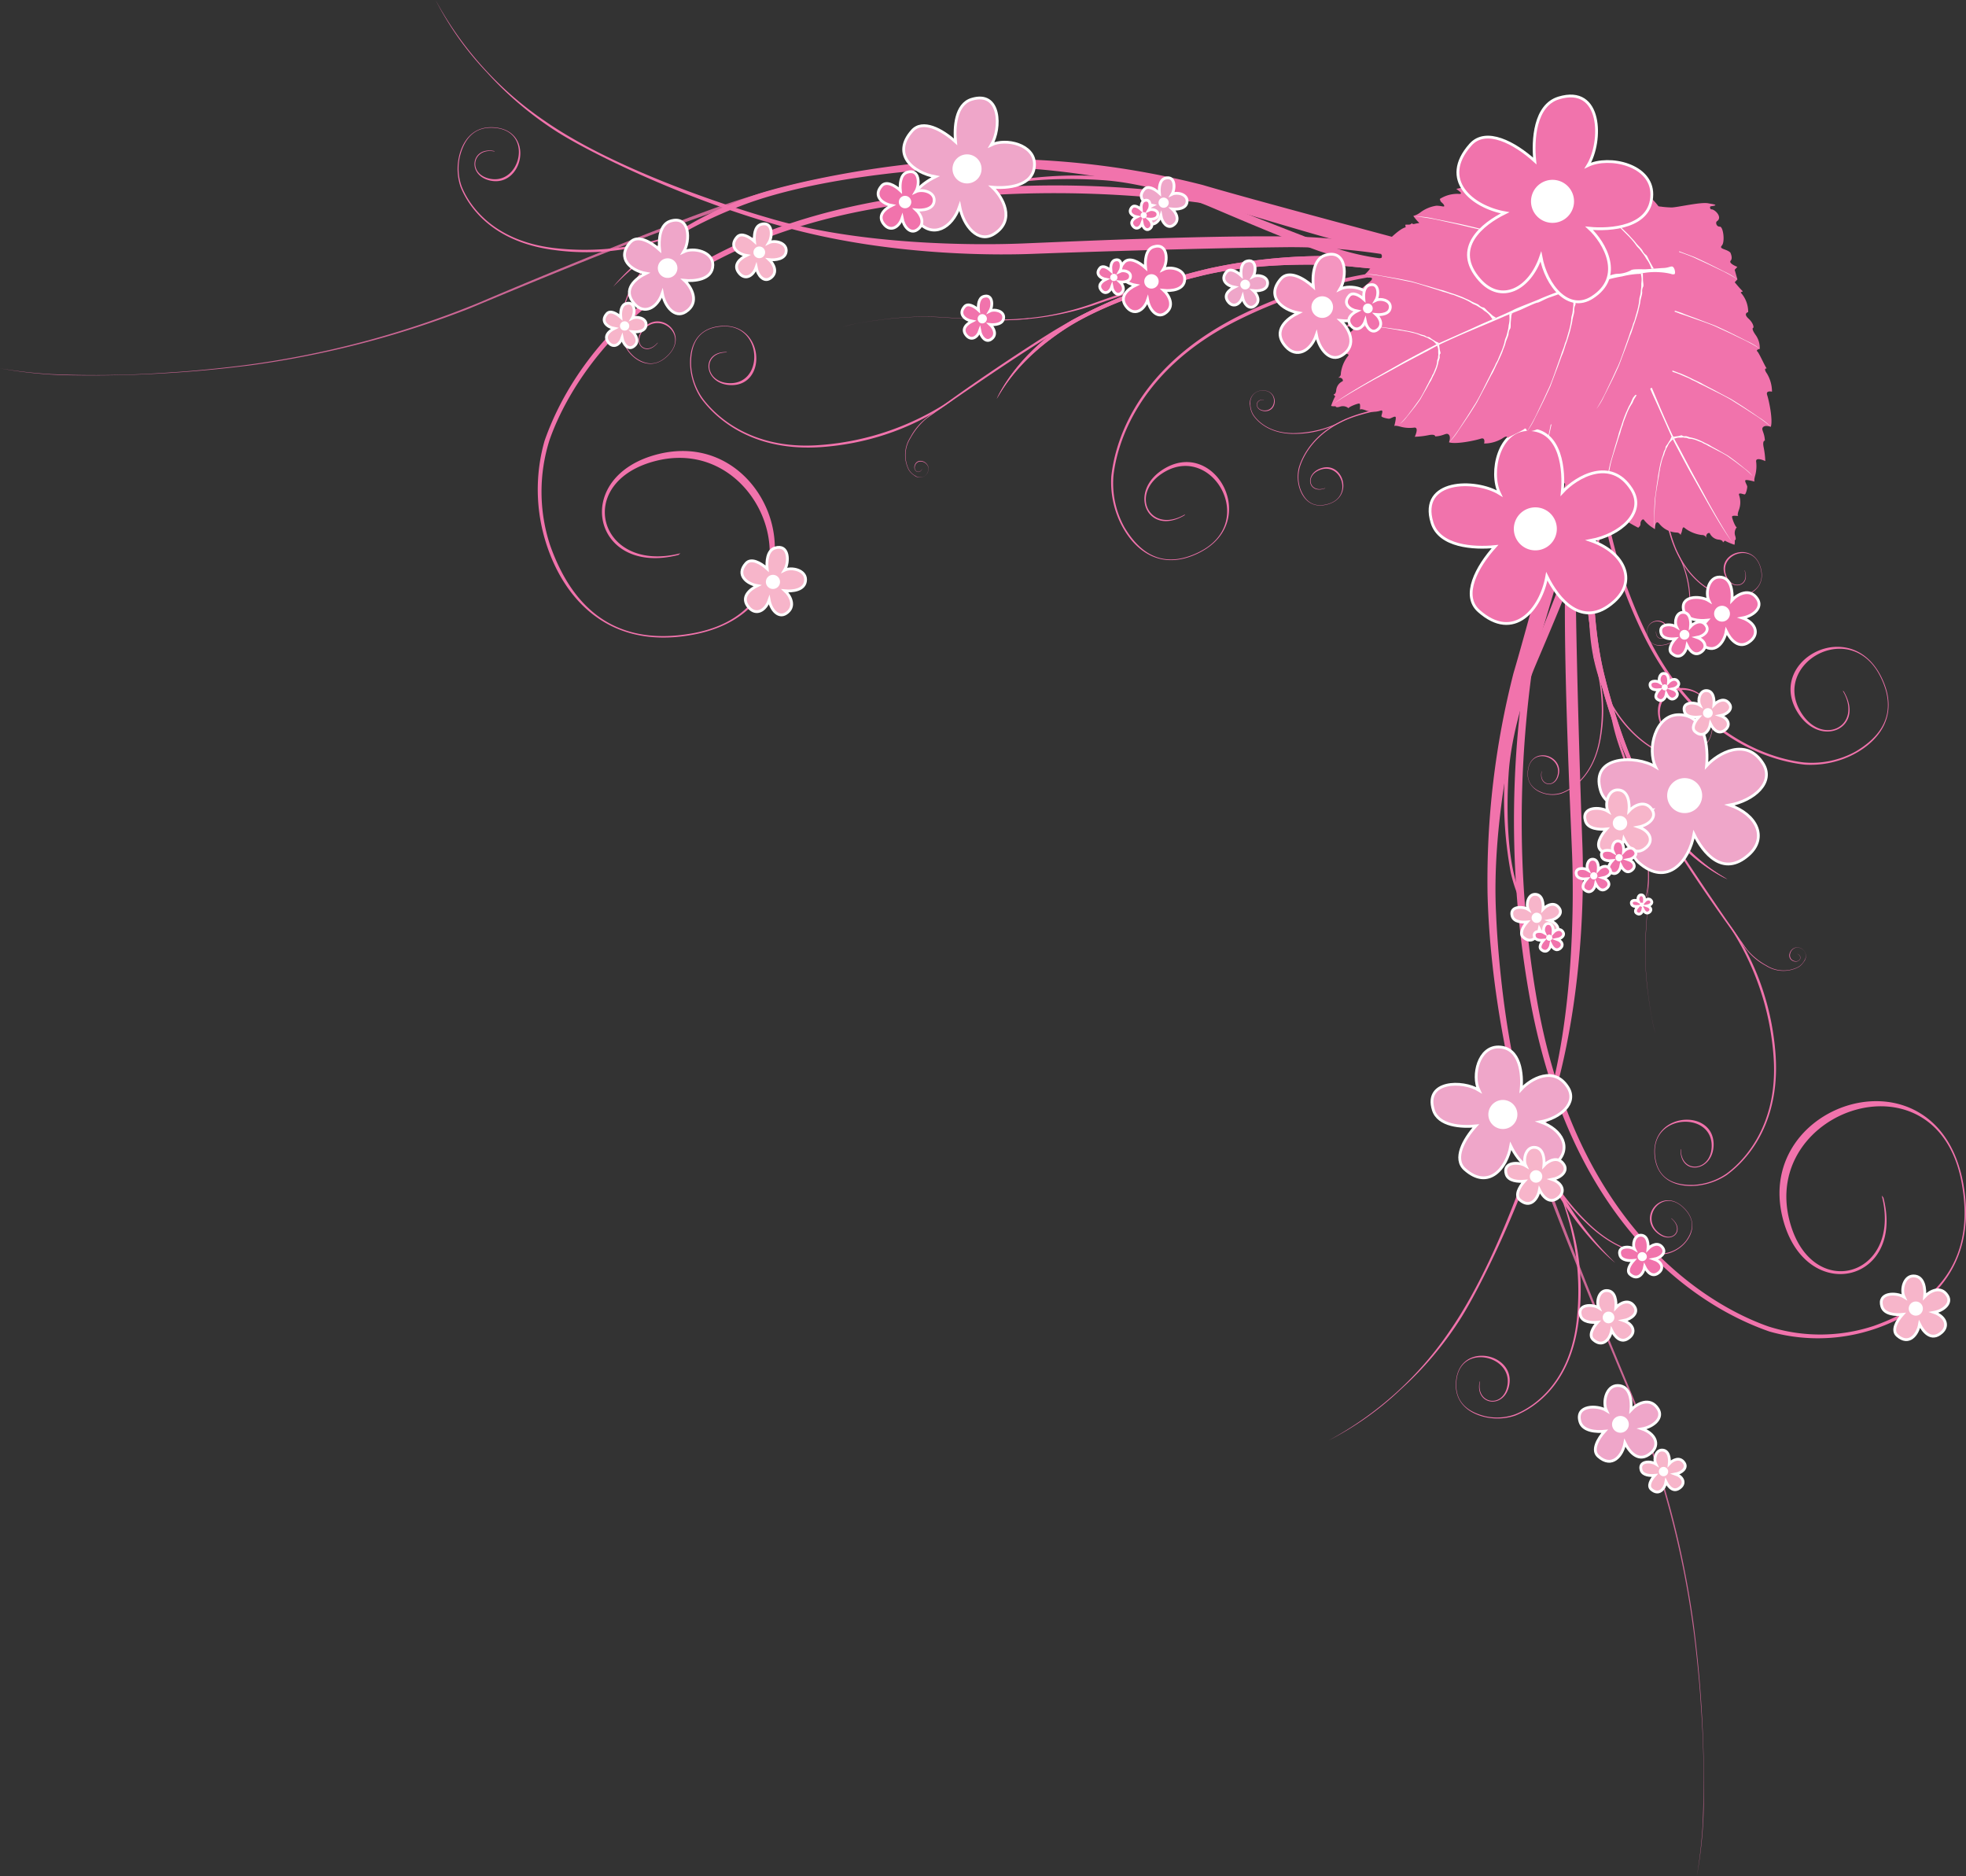 <svg id="Group_1381" data-name="Group 1381" xmlns="http://www.w3.org/2000/svg" width="351.984" height="335.826" viewBox="0 0 351.984 335.826">
  <rect x="0" y="0" width="351.984" height="335.826" fill="#333333" stroke="none"/>
  <g id="Group_1341" data-name="Group 1341" transform="translate(237.862 45.528)">
    <path id="Path_2745" data-name="Path 2745" d="M542.594,453.535a40,40,0,0,0,9.7,14.7c6.8,6.57,12.8,5.591,14.252,5.245a6.056,6.056,0,0,0,3.186-2.073c1.222-1.64,1.847-3.767-.491-6-3.7-3.529-7.715,1.682-4.431,4.461,2.489,2.106,4.732-.486,2.277-2.525l.095.025c2.586,2.151.006,4.793-2.617,2.572-3.462-2.927.845-8.261,4.74-4.548,2.478,2.372,1.643,4.891.184,6.478a6.3,6.3,0,0,1-2.8,1.735c-1.537.365-7.631,1.484-14.793-5.435a35.585,35.585,0,0,1-9.547-15.077Z" transform="translate(-505.766 -294.801)" fill="#f173ac"/>
    <path id="Path_2746" data-name="Path 2746" d="M540.753,443.116s.154,11.18,5.943,28.771c5.117,15.524,15.672,40.52,18.37,47.04a169.969,169.969,0,0,1,10.181,39.267,226.271,226.271,0,0,1,1.771,31.977,76.346,76.346,0,0,1-1.241,12.795,83.586,83.586,0,0,0,1.041-9.185,183.583,183.583,0,0,0-.318-21.453c-.349-5.867-1.219-12.647-1.219-12.647a168.275,168.275,0,0,0-11.35-42.693c-2.757-6.434-11.944-28.347-16.944-42.3a134.623,134.623,0,0,1-6.919-29.934Z" transform="translate(-509.845 -312.668)" fill="#f173ac" opacity="0.8"/>
    <path id="Path_2747" data-name="Path 2747" d="M557.952,399.43a90.558,90.558,0,0,1-3.083,29.175c-3.331,12.494-8.847,33.026-10.755,39.4a149.73,149.73,0,0,0-4.654,39.485c.435,17.368,4.311,34.27,6.305,40.322,5.72,17.362,16.548,25.766,16.548,25.766-3.362-3.306-9.464-9.759-14.525-23.009C541.826,534.965,541,511.3,541,511.3c-.873-15.94,3.225-34.17,5.136-40.542s8.54-27.73,11.746-41.24c3.633-15.295,2.447-31.321,2.447-31.321Z" transform="translate(-510.999 -393.069)" fill="#f173ac"/>
    <path id="Path_2748" data-name="Path 2748" d="M556.123,457.148a47.456,47.456,0,0,1,2.885,22.694c-1.44,12.056-9.023,15.705-10.959,16.475a9.576,9.576,0,0,1-5.471.332c-2.885-.739-5.558-2.447-5.036-6.565.829-6.509,10.145-4.252,9.076,1.169-.8,4.1-5.711,3.172-4.88-.843l-.081.1c-.876,4.23,4.453,4.947,5.3.622,1.124-5.711-8.63-7.868-9.495-1.01-.555,4.369,2.715,6.319,5.823,6.825a9.978,9.978,0,0,0,4.732-.385c2.042-.818,9.866-4.392,11.389-17.095a42.383,42.383,0,0,0-3.421-22.962Z" transform="translate(-514.618 -288.699)" fill="#f173ac"/>
    <path id="Path_2749" data-name="Path 2749" d="M549.892,415.364s-12.832,37.975-4.645,84.831c7.756,44.337,34.616,56,41.451,58.39a30.552,30.552,0,0,0,18.836-.1c9.734-3.449,18.506-10.435,15.755-25.573-4.347-23.922-35.785-13.275-30.872,6.551,3.728,15.011,20.337,10.365,16.556-4.313l.3.36c3.978,15.454-14.132,19.41-18.052,3.6-5.184-20.886,27.772-31.276,32.356-6.077,2.916,16.07-7.862,24.095-18.392,26.734a31.745,31.745,0,0,1-16.333-.285c-7.2-2.519-34.884-13.869-43.045-60.575-8.632-49.358,6.395-85.967,6.395-85.967Z" transform="translate(-507.938 -366.68)" fill="#f173ac"/>
    <path id="Path_2750" data-name="Path 2750" d="M553.853,422.52a31.3,31.3,0,0,1,1.066,14.2c-1.172,7.449-5.689,9.486-6.844,9.907a5.228,5.228,0,0,1-3.195.042c-1.668-.547-3.175-1.694-2.756-4.235.658-4.021,6.026-2.335,5.256,1-.58,2.522-3.415,1.8-2.826-.675l-.047.064c-.622,2.6,2.464,3.206,3.08.544.806-3.513-4.816-5.15-5.513-.918-.444,2.7,1.412,4.015,3.206,4.422a5.4,5.4,0,0,0,2.773-.1c1.211-.444,5.873-2.43,7.109-10.281a28.01,28.01,0,0,0-1.364-14.377Z" transform="translate(-506.372 -350.26)" fill="#f173ac"/>
    <path id="Path_2751" data-name="Path 2751" d="M550.322,412.435a51.539,51.539,0,0,0-3.836,24.3c1,13.476,8.6,18.914,10.544,20.13a9.917,9.917,0,0,0,5.569,1.4c2.974-.262,5.77-1.624,5.4-6.233-.592-7.285-10.189-6.584-9.31-.449.667,4.648,5.706,4.562,5.014.008l.081.126c.723,4.8-4.74,4.567-5.438-.326-.923-6.467,9.112-6.975,9.735.7.39,4.891-3.025,6.406-6.211,6.367a10.313,10.313,0,0,1-4.818-1.328c-2.053-1.278-9.9-6.685-10.954-20.883-1.113-15,4.386-24.5,4.386-24.5Z" transform="translate(-499.32 -368.807)" fill="#f173ac"/>
    <path id="Path_2752" data-name="Path 2752" d="M547.918,426.3s1.532,7.12,7.564,17.323c5.326,9,16.344,24.46,15.649,23.629-2.86-3.423-10.055-13.869-15.105-21.888a81.528,81.528,0,0,1-8.351-17.892Z" transform="translate(-496.227 -342.767)" fill="#f173ac"/>
    <path id="Path_2753" data-name="Path 2753" d="M546.015,397.583a58.269,58.269,0,0,1,1.738,19.226c-.558,8.6-1.507,22.739-1.928,27.164a97.437,97.437,0,0,0,2.051,26.109,99.075,99.075,0,0,0,9.291,24.65c5.951,10.064,14.084,13.476,14.084,13.476-2.62-1.5-7.419-4.523-12.416-12.081-5.887-8.9-9.467-23.885-9.467-23.885-2.62-10.039-2.294-22.449-1.872-26.874s1.992-19.3,2.344-28.522a75.194,75.194,0,0,0-2.436-20.484Z" transform="translate(-499.842 -396.361)" fill="#f173ac"/>
    <path id="Path_2754" data-name="Path 2754" d="M578.948,405.752a107.192,107.192,0,0,0-5.468,34.382c.142,14.53.907,38.29,1.191,45.779.164,4.216.714,24-4.609,43.675-5,18.481-13.42,35.3-17.058,41.12a61.341,61.341,0,0,1-10.823,12.859,55.3,55.3,0,0,1-12.946,9.176,61.326,61.326,0,0,0,21.69-19.611c10.217-14.717,17.268-39.828,17.268-39.828,5.084-16.8,4.927-37.9,4.643-45.385s-1.507-32.649-1.261-48.226c.276-17.639,5.7-34.432,5.7-34.432Z" transform="translate(-529.235 -380.43)" fill="#f173ac"/>
    <path id="Path_2755" data-name="Path 2755" d="M563.419,439.808a48.674,48.674,0,0,1,8.055,23.473c1.018,13.378-6.468,19.6-8.42,21.026a11.425,11.425,0,0,1-5.9,2.02c-3.309.092-6.6-.932-6.914-5.508-.505-7.237,10.156-7.656,10.161-1.515,0,4.648-5.555,5.148-5.513.586l-.064.137c-.045,4.8,5.926,3.945,5.923-.951-.006-6.47-11.116-5.814-10.591,1.808.338,4.86,4.333,5.954,7.829,5.555a11.99,11.99,0,0,0,5.089-1.864c2.054-1.5,9.827-7.723,8.744-21.815-1.141-14.893-8.682-23.607-8.682-23.607Z" transform="translate(-491.81 -319.763)" fill="#f173ac"/>
    <path id="Path_2756" data-name="Path 2756" d="M555.8,440.539a12.166,12.166,0,0,0,4.52,4.266,5.7,5.7,0,0,0,5.669.259,2.868,2.868,0,0,0,1.074-1.133,1.447,1.447,0,0,0-.541-2.151c-1.6-.862-2.8,1.523-1.4,2.162,1.057.483,1.746-.731.7-1.2l.036,0c1.1.494.287,1.763-.832,1.255-1.473-.67-.17-3.139,1.512-2.229a1.545,1.545,0,0,1,.458,2.363,2.988,2.988,0,0,1-.954.968,5.835,5.835,0,0,1-5.881-.265,10.866,10.866,0,0,1-4.489-4.431Z" transform="translate(-481.899 -317.521)" fill="#f173ac"/>
    <path id="Path_2757" data-name="Path 2757" d="M549.79,434.339a36.763,36.763,0,0,1,.326,6.013c-.05,3.273-.413,8.582-.5,9.966a57.468,57.468,0,0,0,.2,8.236c.2,2.067.589,4.749.943,6.615a26.125,26.125,0,0,0,.611,2.617c-.176-.642-.321-1.23-.458-1.875-.318-1.526-.547-3.094-.734-4.425-.167-1.211-.307-2.623-.307-2.623a55.553,55.553,0,0,1-.184-8.962c.095-1.364.4-6.015.5-8.97a46.406,46.406,0,0,0-.254-6.266Z" transform="translate(-492.868 -328.379)" fill="#f173ac" opacity="0.8"/>
    <path id="Path_2758" data-name="Path 2758" d="M547.564,425.4a32.734,32.734,0,0,0,1.417,5.962c.845,2.525,2.243,6.671,2.7,7.957a53.948,53.948,0,0,1,1.975,8.058,56.627,56.627,0,0,1,.7,8.4,13.35,13.35,0,0,1-1.046,5.555,14.739,14.739,0,0,0,.9-4.955,52.248,52.248,0,0,0-.6-8.186,50.06,50.06,0,0,0-2.076-8.275c-.455-1.286-2.012-5.586-2.885-8.32a42.837,42.837,0,0,1-1.42-6.411Z" transform="translate(-497.02 -344.761)" fill="#f173ac"/>
    <path id="Path_2759" data-name="Path 2759" d="M555.644,411.009a43.94,43.94,0,0,1-3.089,13.933c-2.3,5.962-6.121,15.764-7.4,18.8a74.14,74.14,0,0,0-4.408,18.858,72.687,72.687,0,0,0,.946,19.254c1.881,8.292,6.763,12.3,6.763,12.3-1.484-1.576-4.138-4.659-5.921-10.99-2.1-7.449-1.233-18.749-1.233-18.749.424-7.608,3.423-16.313,4.7-19.357s5.694-13.239,8-19.689a56.5,56.5,0,0,0,2.882-14.957Z" transform="translate(-509.078 -371.195)" fill="#f173ac"/>
    <path id="Path_2760" data-name="Path 2760" d="M546.885,407.4a84.859,84.859,0,0,0,8.694,39.515c9.561,19.622,24.31,22.27,27.981,22.677a16.218,16.218,0,0,0,9.274-1.956c4.347-2.572,7.762-6.677,4.447-13.364-5.243-10.574-19.349-2.489-14.363,6.138,3.78,6.534,11.361,2.715,7.6-3.66l.192.134c3.968,6.713-4.445,10.365-8.429,3.488-5.254-9.087,9.634-17.209,15.155-6.074,3.519,7.1-.747,11.888-5.6,14.168a16.886,16.886,0,0,1-8.086,1.523c-3.87-.43-18.981-2.849-29.05-23.52-10.647-21.846-7.988-40.216-7.988-40.216Z" transform="translate(-498.469 -378.65)" fill="#f173ac"/>
    <path id="Path_2761" data-name="Path 2761" d="M554.771,415.463a19.392,19.392,0,0,1,2.516,8.892c.2,4.977-2.483,7.1-3.183,7.583a3.724,3.724,0,0,1-2.073.608,2.123,2.123,0,0,1-2.341-2.21c-.086-2.7,3.627-2.592,3.552-.318-.053,1.727-1.992,1.772-1.922.087l-.025.047c-.073,1.78,2.015,1.607,2.073-.209.078-2.4-3.8-2.419-3.705.416a2.251,2.251,0,0,0,2.656,2.243,3.815,3.815,0,0,0,1.789-.566c.736-.5,3.513-2.62,3.306-7.868a17.227,17.227,0,0,0-2.734-8.953Z" transform="translate(-492.672 -362.612)" fill="#f173ac"/>
    <path id="Path_2762" data-name="Path 2762" d="M551.6,408.809a34.07,34.07,0,0,0,.628,16.246c2.386,8.44,8.03,10.538,9.45,10.959a6.526,6.526,0,0,0,3.811-.114c1.9-.709,3.543-2.087,2.706-4.969-1.32-4.553-7.477-2.36-6.116,1.409,1.03,2.851,4.3,1.88,3.27-.91l.062.07c1.091,2.932-2.494,3.781-3.58.776-1.431-3.967,5.036-6.119,6.425-1.322.885,3.058-1.138,4.648-3.22,5.206a6.823,6.823,0,0,1-3.309.025c-1.5-.444-7.3-2.478-9.815-11.369a30.33,30.33,0,0,1-.3-16.472Z" transform="translate(-490.898 -374.913)" fill="#f173ac"/>
    <path id="Path_2763" data-name="Path 2763" d="M546.015,397.583a58.269,58.269,0,0,1,1.738,19.226c-.558,8.6-1.507,22.739-1.928,27.164a97.437,97.437,0,0,0,2.051,26.109,99.075,99.075,0,0,0,9.291,24.65c5.951,10.064,14.084,13.476,14.084,13.476-2.62-1.5-7.419-4.523-12.416-12.081-5.887-8.9-9.467-23.885-9.467-23.885-2.62-10.039-2.294-22.449-1.872-26.874s1.992-19.3,2.344-28.522a75.194,75.194,0,0,0-2.436-20.484Z" transform="translate(-499.842 -396.361)" fill="#f173ac"/>
  </g>
  <g id="Group_1342" data-name="Group 1342" transform="translate(267.335 35.126)">
    <path id="Path_2764" data-name="Path 2764" d="M560.256,392.787a16.718,16.718,0,0,0,2.776.12c2.076-.081,3.3.829,4.442,1.136a18.8,18.8,0,0,0,4.286.6c1.233-.05,5.276-1.03,6.587-.737.432.1,2.263.285.427.522-.273.039-.128.561.092.552.614-.028,2.056,1.406,1.007,2.118-.324.218-.112,1,.505.979s.954,2.737.36,3.379.8.586,1.515,1.25c0,0,.5.982.061,1.465s1.2,1.108,1.2,1.108l-.48.519.488,1.716-.477.519s.965,1.169,1.328,1.5-.575.089-.092.533a5.146,5.146,0,0,1,1.169,3.306s-.957.229.047,1.152.91,1.626.91,1.626-.539.017.36,1.292a3.951,3.951,0,0,1,.753,2.517s-.762.142-.424.458,1.4,2.776,1.682,3.038c0,0-.7-.128.036.921a6.334,6.334,0,0,1,.9,3.242s-1.169-.3-.862.611,1.063,4.428.647,5.681c0,0-.976-.385-1.387.053s.265.876.329,2.416c0,0-.466-.059-.226,1.166a15.344,15.344,0,0,1,.3,2.494s-1.71-.818-1.643.061a6.371,6.371,0,0,1-.162,2.489c-.335,1.208-.056,1.133-.056,1.133s-1.532-.43-1.7-.243.318.862.329,1.144-.232,1.373-.46,1.381-1.046-.4-1.032.039a3.928,3.928,0,0,1-.014,2.776s-.315.82-.139.982-1.085-.162-1.074.209.617,1.889.848,1.88a1.552,1.552,0,0,0-.3,1.476c.29.84-.072.851-.072.851a2.074,2.074,0,0,1-.045.8,12.017,12.017,0,0,1-1.537-.633c-.162-.151-.2-.109-.424.131s.128-.352-.94-.424a1.973,1.973,0,0,1-1.521-1.138c-.162-.148-.664.053-.642.645s.109-.366-.812-.326a6.3,6.3,0,0,1-2.924-1.172c-.318-.293-.447-.318-.575.329s-.237.524-.229.756-.193-.374-.734-.354a4.194,4.194,0,0,1-3.013-1.451c-.845-1.122-.887.6-.873.831a6.448,6.448,0,0,1-1.9-1.543c-.248-.5-.717.106-.7.541s-.206.547-.4.762a29.05,29.05,0,0,1-3.4-2.051c-.642-.592-1.253-1.532-1.8-2.034s-.561.072-.549.4-.6.488-.592.667a7.3,7.3,0,0,0-1.565-1.3A3.068,3.068,0,0,1,556.5,446.1c-.011-.232-.675-.2-.667,0a5.24,5.24,0,0,1-1.136-1.473c-.154-.533.078-1.183-.179-1.175s-.516.536-1.044.862-.293.321-.293.321-2.012-1.975-2.176-2.971a1.409,1.409,0,0,1-.41.067c-.181.008.084-.762-.22-1.046s.206.02,0-.695,0-.935-.408-.494a9.049,9.049,0,0,1-.923.753c-.167.19-.031-.279-.658-1.127a6.284,6.284,0,0,1-1.244-2.907c-.034-.82.276-1.451.047-1.44s-.419.209-.689.5-.449.176-.566.3a5.881,5.881,0,0,1-.923-3.267c.128-1.261-.653.042-.89.293a26.716,26.716,0,0,1-.5-2.985c-.033-.871-.516-.081-.516-.081s-.313-.064.061-1.727-.474-.212-.474-.212a.838.838,0,0,1-.832.343,3.8,3.8,0,0,0-.176-1.228,4.011,4.011,0,0,1-.145-2.307c.106-.446-.3-.449-.4-.343s.028-.616.014-.873.6-1.309.114-1.085a1.638,1.638,0,0,0-.728.494s-.709-3.532.262-5.2c.4-.7-.3-.131-.3-.131a.815.815,0,0,0-.472.212,18.935,18.935,0,0,1,.251-2.81l-.274.215s.4-1.507.566-1.975-.48-.315-.7-.075.075-2.6.625-3.75-.243-.3-.329-.2a5.988,5.988,0,0,1,1.573-2.748,3.628,3.628,0,0,1-.106-.689c-.017-.36.871-1.4.634-1.618s-.5-.315-.6-.206,1.456-1.819,1.939-2.338.229-.756.72-1.289.388-.58-.025-.564,2.341-2.662,2.991-3.047-.02-.513-.02-.513a26.747,26.747,0,0,1,3.624-1.892c.488-.019.115-.338.115-.338s3.038-1.122,3.443-.753-.271-.246-.112-.254,3.217.234,3.446.815,1.183.7,1.183.7A4.53,4.53,0,0,1,560.256,392.787Z" transform="translate(-539.799 -392.633)" fill="#f173ac"/>
    <path id="Path_2765" data-name="Path 2765" d="M547.667,393.644a10.488,10.488,0,0,0-.29,1.867,12.028,12.028,0,0,0,.193,3.379,1.616,1.616,0,0,1,.1.639,16.04,16.04,0,0,0,.444,2.888c.123.4.3,1.875.474,2.19a13.649,13.649,0,0,1,.469,1.42c.05.139.137.859.332,1.713.332,1.5.971,3.426.971,3.426s1.214,3.329,1.5,4.185.94,1.931.954,2.238,1.085,2.539,1.294,3.036.9,2.291,1.281,3.144,1.828,4.3,2.528,5.973c.466,1.1,1.476,3.432,2.355,5.268.449.943.929,1.755,1.161,2.2.689,1.32,2.291,4.358,2.586,4.888s2.1,3.828,2.385,4.378,3.981,7.165,4.866,7.977c0,0-.884-.792-3.8-5.784-1.585-2.72-3.56-6.278-3.87-6.8s-3.181-5.868-3.476-6.548c0,0-2.667-6.021-3.13-6.989s-2.394-5.569-2.851-6.4-1.71-4.227-2-4.813-2.009-5.028-2.218-5.848-.848-2.472-1.11-3.792-1.133-3.27-1.166-4.171a5.362,5.362,0,0,0-.619-2.464c-.287-.268-.176-2.017-.2-2.673s-.19-2.285-.226-3.167-.324-1.258-.265-1.565c.081-.444,1.267-.667,1.37-.4A.961.961,0,0,1,547.667,393.644Z" transform="translate(-528.111 -392.121)" fill="#fff"/>
    <path id="Path_2766" data-name="Path 2766" d="M558.26,394.782s0-.025-.393.128a4.976,4.976,0,0,0-1.242.664l-.22.153a6.22,6.22,0,0,0-1,.678,8.627,8.627,0,0,0-.745.564,5.151,5.151,0,0,1-.455.427c-.036.045-.29.2-.583.424-.5.393-1.116.974-1.116.974s-1.041,1.043-1.309,1.3-.558.695-.675.753-.762.854-.912,1.021-.7.745-.957,1.038-1.3,1.448-1.8,2.009c-.335.368-1.035,1.161-1.568,1.816-.279.335-.5.658-.625.826-.374.494-1.236,1.632-1.387,1.836s-1.066,1.468-1.222,1.674a33.458,33.458,0,0,0-2.146,3.239,13.891,13.891,0,0,1,1.509-2.45c.742-1.08,1.73-2.452,1.875-2.662s1.646-2.235,1.85-2.464c0,0,1.8-2.07,2.076-2.416s1.677-1.883,1.906-2.2,1.292-1.392,1.459-1.6,1.535-1.646,1.811-1.866.778-.756,1.228-1.088,1.032-1,1.367-1.175a2.193,2.193,0,0,0,.817-.667c.047-.156.725-.421.966-.547s.828-.471,1.158-.642.257-.237.3-.276c0,0,.028.285.034.4A.971.971,0,0,0,558.26,394.782Z" transform="translate(-539.614 -389.735)" fill="#fff"/>
    <path id="Path_2767" data-name="Path 2767" d="M554.821,399.233s-.064,0-.463.312a4.793,4.793,0,0,0-1.16,1.219s-.212.3-.187.262a6.035,6.035,0,0,0-.862,1.172,8.316,8.316,0,0,0-.6.949,4.275,4.275,0,0,1-.321.689c-.025.072-.245.354-.48.728a17.359,17.359,0,0,0-.831,1.6s-.695,1.668-.884,2.084-.3,1.08-.4,1.189a13.673,13.673,0,0,0-.55,1.6c-.086.268-.455,1.186-.6,1.646s-.787,2.277-1.091,3.156c-.2.58-.622,1.822-.912,2.843-.148.524-.237,1.013-.3,1.269-.184.759-.6,2.508-.672,2.818s-.491,2.243-.566,2.558a40.154,40.154,0,0,0-.815,4.9,16.584,16.584,0,0,1,.474-3.674c.31-1.638.756-3.73.815-4.048s.768-3.423.887-3.789c0,0,1.055-3.236,1.208-3.769s1-2.966,1.108-3.451.809-2.2.893-2.531.971-2.6,1.183-2.971.539-1.219.907-1.78.709-1.615,1.024-1.933a2.256,2.256,0,0,0,.639-1.108c-.031-.223.656-.759.887-.988s.756-.851,1.069-1.163.287-.912.329-.926c0,0,.139.644.178.787S554.821,399.233,554.821,399.233Z" transform="translate(-533.864 -382.856)" fill="#fff"/>
    <path id="Path_2768" data-name="Path 2768" d="M554.918,405.044a6.377,6.377,0,0,0-.62.43,3.323,3.323,0,0,0-.812.887l-.131.19a4.539,4.539,0,0,0-.6.854,6.076,6.076,0,0,0-.41.692,4.164,4.164,0,0,1-.218.505c-.019.047-.176.254-.335.524a12.242,12.242,0,0,0-.569,1.164s-.472,1.214-.594,1.518-.2.784-.271.862a8.714,8.714,0,0,0-.36,1.172c-.061.19-.3.857-.4,1.191s-.519,1.657-.723,2.3c-.137.424-.41,1.325-.6,2.07-.095.38-.148.734-.19.924-.117.55-.38,1.825-.421,2.051s-.307,1.629-.357,1.861a28.023,28.023,0,0,0-.477,3.557,11.716,11.716,0,0,1,.26-2.67c.184-1.191.463-2.715.5-2.944s.482-2.491.563-2.754c0,0,.687-2.358.787-2.745s.659-2.154.728-2.508.536-1.6.594-1.841a22.179,22.179,0,0,1,.792-2.162c.145-.268.36-.884.619-1.295s.474-1.172.7-1.409a1.544,1.544,0,0,0,.438-.8c-.028-.162.466-.55.622-.72s.533-.622.748-.848.354-.578.466-.678c0,0,.162.36.2.458C554.862,404.915,554.918,405.044,554.918,405.044Z" transform="translate(-527.228 -371.546)" fill="#fff"/>
    <path id="Path_2769" data-name="Path 2769" d="M553.5,408.544a4.52,4.52,0,0,0-.443.419,2.357,2.357,0,0,0-.449.695s-.078.159-.07.14a2.813,2.813,0,0,0-.312.647,3.694,3.694,0,0,0-.209.508,3.251,3.251,0,0,1-.1.36c-.008.036-.092.193-.173.393-.137.354-.265.84-.265.84s-.2.868-.251,1.085-.053.538-.1.6a7.819,7.819,0,0,0-.125.82c-.025.137-.12.611-.154.843s-.2,1.163-.265,1.613c-.047.3-.151.929-.206,1.445-.028.262-.031.5-.039.633-.031.379-.084,1.255-.092,1.412s-.056,1.119-.064,1.275a18.9,18.9,0,0,0,.005,2.416,7.581,7.581,0,0,1-.07-1.8c.017-.812.062-1.855.062-2.012s.092-1.708.12-1.892c0,0,.237-1.649.262-1.917s.243-1.509.254-1.752.2-1.127.22-1.295.251-1.336.321-1.534.159-.63.287-.935.209-.837.335-1.021a1.1,1.1,0,0,0,.207-.589c-.025-.1.26-.424.346-.558s.29-.48.416-.658.226-.564.323-.664l.131.279C553.428,408.39,553.5,408.544,553.5,408.544Z" transform="translate(-521.33 -365.016)" fill="#fff"/>
    <path id="Path_2770" data-name="Path 2770" d="M546.862,395.421s.056-.008.226-.05a3.617,3.617,0,0,1,1.345-.053s.29.017.254.017a5.2,5.2,0,0,1,1.155.078,7.481,7.481,0,0,1,.882.114,4.1,4.1,0,0,0,.58.145c.05.017.34.028.684.075.605.084,1.384.282,1.384.282s1.351.391,1.7.48.79.332.912.324a11.684,11.684,0,0,1,1.233.444c.2.073.938.3,1.283.427s1.752.622,2.436.857c.449.156,1.4.5,2.148.809.385.159.714.335.9.418.541.243,1.788.817,2.009.924s1.571.756,1.8.859a29.732,29.732,0,0,1,3.287,1.794,12.208,12.208,0,0,0-2.391-1.417c-1.116-.58-2.581-1.292-2.8-1.406s-2.4-1.147-2.687-1.247c0,0-2.455-.915-2.849-1.077s-2.271-.815-2.614-.979-1.719-.572-1.962-.678-2.042-.67-2.377-.723-1-.271-1.532-.332-1.322-.357-1.685-.338a1.858,1.858,0,0,1-.988-.165c-.114-.117-.8,0-1.063.02s-1.024.022-1.376.039l.025.112c.031.128.042.117.05.137C546.845,395.371,546.862,395.421,546.862,395.421Z" transform="translate(-527.35 -388.482)" fill="#fff"/>
    <path id="Path_2771" data-name="Path 2771" d="M547.95,399.978a3.115,3.115,0,0,1,.647-.17,4.446,4.446,0,0,1,1.392-.059l.262.017a5.784,5.784,0,0,1,1.2.081,6.922,6.922,0,0,1,.907.12,4.516,4.516,0,0,0,.594.148c.059.02.36.028.717.078.619.086,1.429.293,1.429.293s1.4.41,1.752.5.815.34.946.335a11.785,11.785,0,0,1,1.278.455c.206.075.966.31,1.323.444s1.811.642,2.519.887c.46.162,1.448.516,2.221.834.4.165.745.346.938.433.558.254,1.847.845,2.073.954s1.624.787,1.855.893a30.808,30.808,0,0,1,3.407,1.855,12.784,12.784,0,0,0-2.478-1.467c-1.158-.6-2.667-1.337-2.893-1.456s-2.492-1.183-2.782-1.289c0,0-2.539-.946-2.946-1.113s-2.349-.845-2.7-1.016-1.777-.589-2.029-.7-2.112-.692-2.458-.751-1.032-.279-1.582-.34-1.373-.371-1.741-.349a1.975,1.975,0,0,1-1.029-.173c-.114-.12-.826.006-1.1.022s-.934.014-1.3.036a1.44,1.44,0,0,1-.65-.206c0,.017.064.2.123.385C547.877,399.782,547.95,399.978,547.95,399.978Z" transform="translate(-525.628 -380.751)" fill="#fff"/>
    <path id="Path_2772" data-name="Path 2772" d="M549.574,403.983a1.609,1.609,0,0,1,.449-.053,4.206,4.206,0,0,1,1.323.1l.251.047a5.474,5.474,0,0,1,1.119.212,7.768,7.768,0,0,1,.846.22,4.548,4.548,0,0,0,.547.212c.053.022.329.067.664.153.58.156,1.311.449,1.311.449s1.275.55,1.6.678.728.424.848.43a11.291,11.291,0,0,1,1.153.586c.192.095.879.407,1.2.578s1.638.829,2.271,1.141c.419.212,1.306.667,2,1.063.357.2.658.418.829.519.5.31,1.649,1.032,1.85,1.161s1.442.94,1.646,1.074a28.568,28.568,0,0,1,2.991,2.171,11.892,11.892,0,0,0-2.162-1.694c-1.021-.711-2.36-1.6-2.556-1.735s-2.215-1.423-2.472-1.56c0,0-2.291-1.2-2.651-1.409s-2.12-1.082-2.433-1.286-1.61-.773-1.83-.9-1.919-.909-2.232-1-.949-.388-1.459-.511-1.25-.513-1.6-.533a1.817,1.817,0,0,1-.952-.285c-.092-.128-.784-.089-1.041-.1s-.893-.095-1.239-.115a.855.855,0,0,1-.536-.254l.142.349C549.5,403.79,549.574,403.983,549.574,403.983Z" transform="translate(-522.77 -373.477)" fill="#fff"/>
    <path id="Path_2773" data-name="Path 2773" d="M551.572,408.557s0,.017.159-.034a1.835,1.835,0,0,1,.806-.142s.173,0,.151.006c.5-.019.48-.05.686.006.095.025.449.009.522.067a1.751,1.751,0,0,0,.335.114c.033.014.206.006.413.033a5.144,5.144,0,0,1,.806.209s.787.321.988.391.455.29.527.279a4.28,4.28,0,0,1,.714.377c.117.061.541.248.739.363s1.013.53,1.409.734c.259.134.806.43,1.239.7.218.139.407.3.516.374.31.22,1.021.734,1.144.832s.9.684,1.021.776a13.482,13.482,0,0,1,1.864,1.646,6.319,6.319,0,0,0-1.345-1.311c-.636-.53-1.468-1.177-1.59-1.281s-1.375-1.032-1.535-1.119c0,0-1.415-.792-1.643-.935s-1.311-.7-1.5-.851-1-.483-1.133-.578a10.407,10.407,0,0,0-1.384-.6,7.043,7.043,0,0,0-.9-.245c-.312-.031-.77-.287-.988-.246s-.524,0-.583-.112-.483.056-.639.089-.547.067-.759.112-.259-.148-.287-.148c0,0,.081.179.142.287C551.5,408.412,551.572,408.557,551.572,408.557Z" transform="translate(-519.164 -365.175)" fill="#fff"/>
  </g>
  <g id="Group_1362" data-name="Group 1362" transform="translate(256.026 76.882)">
    <g id="Group_1343" data-name="Group 1343" transform="translate(30.241 51.049)">
      <path id="Path_2774" data-name="Path 2774" d="M569.983,442.065c4.857,1.668,6.866,5.831,3.412,8.906-4.654,4.135-8.2-.435-9.79-3.686-.845,4.765-4.788,9.614-9.924,5.044-2.534-2.254-.268-6.456,2.372-9.374-3.069.315-8.111.019-9.179-3.485-1.936-6.347,6.356-6.389,9.835-4.252-1.5-3.111-.1-9.369,4.238-9.322,4.835.053,5.215,6.121,4.908,9.137,2.081-2.277,7.1-5.136,10.089-.432C578.119,438.011,574.3,441.267,569.983,442.065Z" transform="translate(-546.584 -425.896)" fill="#efa6c9" stroke="#fff" stroke-width="0.5"/>
      <path id="Path_2775" data-name="Path 2775" d="M557.162,433.739a3.132,3.132,0,1,0-3.714,2.422A3.136,3.136,0,0,0,557.162,433.739Z" transform="translate(-538.747 -418.62)" fill="#fff"/>
    </g>
    <g id="Group_1344" data-name="Group 1344">
      <path id="Path_2776" data-name="Path 2776" d="M564.484,427.459c5.968,2.051,8.437,7.162,4.2,10.937-5.714,5.081-10.078-.53-12.031-4.525-1.035,5.856-5.881,11.81-12.187,6.2-3.114-2.771-.332-7.935,2.913-11.52-3.769.388-9.966.025-11.275-4.277-2.38-7.8,7.8-7.854,12.084-5.226-1.841-3.82-.134-11.5,5.2-11.448,5.946.061,6.411,7.516,6.032,11.224,2.561-2.8,8.722-6.314,12.4-.533C574.484,422.478,569.788,426.479,564.484,427.459Z" transform="translate(-535.745 -407.599)" fill="#f173ac" stroke="#fff" stroke-width="0.5"/>
      <path id="Path_2777" data-name="Path 2777" d="M548.74,417.233a3.849,3.849,0,1,0-4.559,2.977A3.847,3.847,0,0,0,548.74,417.233Z" transform="translate(-526.119 -398.663)" fill="#fff"/>
    </g>
    <g id="Group_1345" data-name="Group 1345" transform="translate(45.329 26.408)">
      <path id="Path_2778" data-name="Path 2778" d="M562.588,424.385c2.2.759,3.105,2.639,1.543,4.034-2.107,1.872-3.714-.2-4.433-1.671-.382,2.159-2.168,4.355-4.492,2.285-1.147-1.021-.12-2.924,1.071-4.244-1.389.139-3.672.008-4.154-1.579-.873-2.871,2.877-2.893,4.453-1.925-.672-1.409-.048-4.238,1.917-4.221,2.193.025,2.363,2.773,2.227,4.138.94-1.03,3.211-2.327,4.567-.2C566.268,422.552,564.541,424.028,562.588,424.385Z" transform="translate(-551.992 -417.064)" fill="#f173ac" stroke="#fff" stroke-width="0.5"/>
      <path id="Path_2779" data-name="Path 2779" d="M556.779,420.615a1.417,1.417,0,1,0-1.68,1.1A1.417,1.417,0,0,0,556.779,420.615Z" transform="translate(-548.443 -413.769)" fill="#fff"/>
    </g>
    <g id="Group_1346" data-name="Group 1346" transform="translate(41.297 32.725)">
      <path id="Path_2780" data-name="Path 2780" d="M557.045,423.817c1.345.463,1.906,1.615.949,2.469-1.295,1.15-2.28-.12-2.72-1.021-.234,1.323-1.325,2.667-2.757,1.4-.7-.628-.073-1.8.658-2.606-.848.089-2.249.008-2.547-.963-.538-1.766,1.763-1.777,2.734-1.183-.421-.865-.034-2.6,1.174-2.586,1.339.011,1.448,1.7,1.359,2.533.58-.631,1.973-1.426,2.807-.12C559.3,422.69,558.245,423.594,557.045,423.817Z" transform="translate(-550.547 -419.328)" fill="#f173ac" stroke="#fff" stroke-width="0.5"/>
      <path id="Path_2781" data-name="Path 2781" d="M553.488,421.507a.873.873,0,1,0-1.032.672A.88.88,0,0,0,553.488,421.507Z" transform="translate(-548.372 -417.31)" fill="#fff"/>
    </g>
    <g id="Group_1347" data-name="Group 1347" transform="translate(45.477 46.725)">
      <path id="Path_2782" data-name="Path 2782" d="M558.545,428.835c1.348.46,1.9,1.618.946,2.472-1.289,1.147-2.279-.12-2.717-1.021-.234,1.32-1.328,2.667-2.759,1.4-.7-.625-.073-1.791.661-2.6-.854.084-2.251,0-2.55-.968-.538-1.766,1.769-1.777,2.731-1.183-.413-.865-.031-2.6,1.18-2.586,1.339.011,1.445,1.7,1.361,2.533.578-.628,1.967-1.426,2.8-.12C560.805,427.708,559.742,428.612,558.545,428.835Z" transform="translate(-552.045 -424.346)" fill="#f7b5ca" stroke="#fff" stroke-width="0.5"/>
      <path id="Path_2783" data-name="Path 2783" d="M554.985,426.523a.871.871,0,1,0-1.03.675A.871.871,0,0,0,554.985,426.523Z" transform="translate(-549.868 -422.327)" fill="#fff"/>
    </g>
    <g id="Group_1348" data-name="Group 1348" transform="translate(27.708 64.506)">
      <path id="Path_2784" data-name="Path 2784" d="M555.287,437.362c2,.684,2.821,2.391,1.4,3.655-1.914,1.7-3.368-.176-4.018-1.509-.349,1.953-1.973,3.945-4.085,2.07-1.041-.929-.106-2.653.977-3.856-1.258.131-3.328.011-3.769-1.428-.8-2.606,2.611-2.628,4.04-1.744-.614-1.281-.047-3.853,1.744-3.831,1.984.02,2.143,2.511,2.014,3.753.854-.937,2.916-2.112,4.146-.179C558.629,435.7,557.058,437.033,555.287,437.362Z" transform="translate(-545.677 -430.719)" fill="#f7b5ca" stroke="#fff" stroke-width="0.5"/>
      <path id="Path_2785" data-name="Path 2785" d="M550.023,433.939a1.288,1.288,0,1,0-1.524,1A1.286,1.286,0,0,0,550.023,433.939Z" transform="translate(-542.458 -427.731)" fill="#fff"/>
    </g>
    <g id="Group_1349" data-name="Group 1349" transform="translate(30.688 73.657)">
      <path id="Path_2786" data-name="Path 2786" d="M551.564,437.33c1,.343,1.412,1.2.7,1.833-.957.851-1.691-.089-2.02-.759-.173.985-.985,1.978-2.039,1.041-.522-.466-.056-1.331.485-1.928-.631.059-1.666,0-1.889-.72-.4-1.309,1.309-1.32,2.026-.879-.31-.636-.022-1.928.873-1.92,1,.011,1.072,1.261,1.013,1.883.424-.469,1.459-1.06,2.076-.089C553.238,436.5,552.451,437.166,551.564,437.33Z" transform="translate(-546.745 -433.999)" fill="#f173ac" stroke="#fff" stroke-width="0.5"/>
      <path id="Path_2787" data-name="Path 2787" d="M548.922,435.613a.645.645,0,1,0-.767.5A.641.641,0,0,0,548.922,435.613Z" transform="translate(-545.13 -432.499)" fill="#fff"/>
    </g>
    <g id="Group_1350" data-name="Group 1350" transform="translate(26.157 76.908)">
      <path id="Path_2788" data-name="Path 2788" d="M549.937,438.5c1,.343,1.412,1.2.7,1.833-.957.854-1.688-.089-2.014-.759-.178.985-.991,1.981-2.045,1.041-.522-.469-.056-1.331.485-1.931-.63.061-1.666.006-1.886-.717-.4-1.309,1.308-1.32,2.023-.879-.307-.639-.019-1.928.873-1.92,1,.011,1.071,1.261,1.013,1.886.424-.472,1.456-1.063,2.076-.092C551.611,437.658,550.83,438.331,549.937,438.5Z" transform="translate(-545.121 -435.164)" fill="#f173ac" stroke="#fff" stroke-width="0.5"/>
      <path id="Path_2789" data-name="Path 2789" d="M547.3,436.778a.644.644,0,1,0-.762.5A.638.638,0,0,0,547.3,436.778Z" transform="translate(-543.507 -433.664)" fill="#fff"/>
    </g>
    <g id="Group_1351" data-name="Group 1351" transform="translate(36.049 83.288)">
      <path id="Path_2790" data-name="Path 2790" d="M551.525,439.429c.594.2.84.714.419,1.091-.564.5-1-.056-1.2-.452-.1.583-.586,1.175-1.214.617-.31-.273-.031-.79.29-1.147-.374.039-.993,0-1.122-.427-.237-.778.775-.781,1.2-.522-.179-.377-.011-1.147.519-1.138.592.006.639.751.606,1.116.251-.276.865-.628,1.23-.05C552.524,438.933,552.053,439.332,551.525,439.429Z" transform="translate(-548.666 -437.451)" fill="#f173ac" stroke="#fff" stroke-width="0.5"/>
      <path id="Path_2791" data-name="Path 2791" d="M549.962,438.411a.383.383,0,1,0-.75-.156.382.382,0,0,0,.293.455A.391.391,0,0,0,549.962,438.411Z" transform="translate(-547.708 -436.561)" fill="#fff"/>
    </g>
    <g id="Group_1352" data-name="Group 1352" transform="translate(14.635 83.196)">
      <path id="Path_2792" data-name="Path 2792" d="M547.793,442.114c1.412.485,1.995,1.694.99,2.586-1.353,1.205-2.385-.126-2.843-1.069-.245,1.387-1.395,2.793-2.888,1.468-.734-.658-.075-1.878.689-2.726-.89.092-2.355,0-2.667-1.013-.561-1.844,1.85-1.855,2.86-1.233-.433-.9-.033-2.723,1.233-2.709,1.4.017,1.515,1.777,1.423,2.653.608-.658,2.062-1.493,2.935-.126C550.153,440.939,549.046,441.882,547.793,442.114Z" transform="translate(-540.991 -437.418)" fill="#f7b5ca" stroke="#fff" stroke-width="0.5"/>
      <path id="Path_2793" data-name="Path 2793" d="M544.068,439.7a.912.912,0,1,0-1.083.7A.911.911,0,0,0,544.068,439.7Z" transform="translate(-538.714 -435.304)" fill="#fff"/>
    </g>
    <g id="Group_1353" data-name="Group 1353" transform="translate(18.645 88.419)">
      <path id="Path_2794" data-name="Path 2794" d="M546.54,442.13c.857.3,1.211,1.029.606,1.568-.82.725-1.445-.075-1.724-.647-.145.837-.84,1.688-1.744.887-.444-.4-.05-1.136.416-1.652-.539.056-1.423.006-1.616-.611-.338-1.113,1.119-1.121,1.733-.745-.26-.547-.02-1.646.745-1.641.848.011.915,1.074.865,1.6.363-.4,1.245-.9,1.769-.073C547.972,441.422,547.3,441.994,546.54,442.13Z" transform="translate(-542.428 -439.29)" fill="#f173ac" stroke="#fff" stroke-width="0.5"/>
      <path id="Path_2795" data-name="Path 2795" d="M544.288,440.67a.551.551,0,1,0-.653.424A.549.549,0,0,0,544.288,440.67Z" transform="translate(-541.049 -438.011)" fill="#fff"/>
    </g>
    <g id="Group_1354" data-name="Group 1354" transform="translate(0.348 110.522)">
      <path id="Path_2796" data-name="Path 2796" d="M555.255,460.61c4.023,1.381,5.689,4.827,2.829,7.374-3.853,3.426-6.791-.357-8.108-3.052-.7,3.951-3.973,7.966-8.225,4.18-2.1-1.867-.226-5.351,1.964-7.767-2.542.259-6.719.019-7.606-2.885-1.6-5.259,5.265-5.3,8.15-3.524-1.236-2.575-.087-7.762,3.513-7.723,4.007.045,4.322,5.072,4.068,7.569,1.724-1.88,5.873-4.258,8.359-.357C562,457.251,558.837,459.946,555.255,460.61Z" transform="translate(-535.87 -447.212)" fill="#efa6c9" stroke="#fff" stroke-width="0.5"/>
      <path id="Path_2797" data-name="Path 2797" d="M544.628,453.739a2.6,2.6,0,1,0-3.077,2.012A2.593,2.593,0,0,0,544.628,453.739Z" transform="translate(-529.39 -441.125)" fill="#fff"/>
    </g>
    <g id="Group_1355" data-name="Group 1355" transform="translate(13.542 128.479)">
      <path id="Path_2798" data-name="Path 2798" d="M548.91,459.4c1.73.591,2.441,2.067,1.216,3.164-1.652,1.468-2.913-.156-3.479-1.311-.3,1.691-1.7,3.415-3.527,1.794-.9-.8-.095-2.3.84-3.334-1.088.111-2.879.008-3.259-1.236-.686-2.257,2.257-2.274,3.5-1.512-.53-1.1-.039-3.329,1.5-3.312,1.719.019,1.855,2.176,1.749,3.245.734-.806,2.514-1.822,3.582-.151C551.8,457.956,550.447,459.111,548.91,459.4Z" transform="translate(-540.599 -453.648)" fill="#f7b5ca" stroke="#fff" stroke-width="0.5"/>
      <path id="Path_2799" data-name="Path 2799" d="M544.353,456.462a1.114,1.114,0,1,0-1.317.859A1.118,1.118,0,0,0,544.353,456.462Z" transform="translate(-537.825 -451.016)" fill="#fff"/>
    </g>
    <g id="Group_1356" data-name="Group 1356" transform="translate(33.926 144.212)">
      <path id="Path_2800" data-name="Path 2800" d="M554.1,463.57c1.286.441,1.819,1.546.907,2.358-1.231,1.094-2.174-.114-2.595-.974-.223,1.258-1.267,2.542-2.628,1.334-.667-.6-.067-1.71.633-2.48-.812.081-2.154,0-2.433-.924-.516-1.68,1.682-1.693,2.6-1.124-.4-.823-.028-2.483,1.122-2.472,1.28.017,1.384,1.621,1.3,2.419.552-.6,1.878-1.359,2.673-.111C556.255,462.5,555.242,463.358,554.1,463.57Z" transform="translate(-547.905 -459.287)" fill="#f173ac" stroke="#fff" stroke-width="0.5"/>
      <path id="Path_2801" data-name="Path 2801" d="M550.711,461.366a.833.833,0,0,0-1.629-.343.833.833,0,0,0,1.629.343Z" transform="translate(-545.832 -457.36)" fill="#fff"/>
    </g>
    <g id="Group_1357" data-name="Group 1357" transform="translate(80.778 151.505)">
      <path id="Path_2802" data-name="Path 2802" d="M574.14,468.424c1.961.675,2.773,2.352,1.378,3.591-1.878,1.674-3.312-.17-3.956-1.484-.338,1.922-1.928,3.881-4,2.037-1.021-.909-.109-2.606.96-3.783-1.242.126-3.275.008-3.705-1.406-.784-2.564,2.564-2.581,3.97-1.716-.608-1.256-.045-3.781,1.708-3.761,1.95.02,2.106,2.469,1.981,3.686.84-.918,2.863-2.073,4.07-.173C577.426,466.786,575.878,468.1,574.14,468.424Z" transform="translate(-564.698 -461.901)" fill="#f7b5ca" stroke="#fff" stroke-width="0.5"/>
      <path id="Path_2803" data-name="Path 2803" d="M568.965,465.067a1.264,1.264,0,1,0-1.5.974A1.263,1.263,0,0,0,568.965,465.067Z" transform="translate(-561.535 -458.965)" fill="#fff"/>
    </g>
    <g id="Group_1358" data-name="Group 1358" transform="translate(37.724 182.672)">
      <path id="Path_2804" data-name="Path 2804" d="M555.484,477.366c1.289.444,1.822,1.551.907,2.366-1.236,1.1-2.176-.114-2.6-.979-.226,1.27-1.275,2.556-2.639,1.342-.675-.6-.075-1.716.628-2.491-.812.084-2.154.008-2.439-.926-.516-1.685,1.685-1.7,2.614-1.127-.4-.829-.025-2.492,1.127-2.478,1.283.017,1.387,1.624,1.3,2.427.555-.605,1.883-1.364,2.681-.117C557.644,476.289,556.628,477.154,555.484,477.366Z" transform="translate(-549.266 -473.072)" fill="#f7b5ca" stroke="#fff" stroke-width="0.5"/>
      <path id="Path_2805" data-name="Path 2805" d="M552.076,475.156a.833.833,0,1,0-.985.642A.825.825,0,0,0,552.076,475.156Z" transform="translate(-547.183 -471.138)" fill="#fff"/>
    </g>
    <g id="Group_1359" data-name="Group 1359" transform="translate(26.715 171.119)">
      <path id="Path_2806" data-name="Path 2806" d="M556.557,476.69c2.33.8,3.295,2.8,1.638,4.274-2.235,1.987-3.939-.206-4.7-1.769-.407,2.293-2.3,4.618-4.762,2.422-1.219-1.08-.134-3.1,1.133-4.5-1.47.151-3.889.008-4.405-1.674-.926-3.047,3.052-3.066,4.721-2.043-.711-1.49-.045-4.495,2.04-4.469,2.319.019,2.5,2.932,2.355,4.383,1-1.091,3.4-2.466,4.844-.206C560.466,474.745,558.63,476.308,556.557,476.69Z" transform="translate(-545.32 -468.931)" fill="#efa6c9" stroke="#fff" stroke-width="0.5"/>
      <path id="Path_2807" data-name="Path 2807" d="M550.4,472.694a1.5,1.5,0,1,0-1.78,1.163A1.5,1.5,0,0,0,550.4,472.694Z" transform="translate(-541.557 -465.44)" fill="#fff"/>
    </g>
    <g id="Group_1360" data-name="Group 1360" transform="translate(26.849 154.114)">
      <path id="Path_2808" data-name="Path 2808" d="M553.156,468.218c1.621.555,2.285,1.939,1.138,2.966-1.546,1.376-2.729-.148-3.259-1.228-.282,1.585-1.593,3.2-3.3,1.677-.845-.748-.087-2.146.787-3.119-1.016.106-2.7.006-3.055-1.158-.642-2.112,2.118-2.129,3.276-1.417-.5-1.035-.036-3.119,1.412-3.1,1.61.022,1.735,2.037,1.632,3.044.695-.759,2.363-1.716,3.359-.145C555.871,466.868,554.6,467.953,553.156,468.218Z" transform="translate(-545.369 -462.836)" fill="#f7b5ca" stroke="#fff" stroke-width="0.5"/>
      <path id="Path_2809" data-name="Path 2809" d="M548.892,465.447a1.043,1.043,0,1,0-1.239.809A1.047,1.047,0,0,0,548.892,465.447Z" transform="translate(-542.759 -460.414)" fill="#fff"/>
    </g>
    <g id="Group_1361" data-name="Group 1361" transform="translate(39.386 43.656)">
      <path id="Path_2810" data-name="Path 2810" d="M553.882,426.028c.834.287,1.183,1,.589,1.529-.8.709-1.412-.072-1.685-.633-.145.817-.82,1.652-1.7.868-.435-.388-.048-1.11.4-1.61-.525.05-1.389,0-1.573-.6-.332-1.094,1.088-1.1,1.688-.734-.254-.533-.017-1.61.731-1.6.829.011.893,1.055.845,1.571.357-.388,1.216-.879,1.733-.072C555.283,425.333,554.624,425.891,553.882,426.028Z" transform="translate(-549.862 -423.246)" fill="#f173ac" stroke="#fff" stroke-width="0.5"/>
      <path id="Path_2811" data-name="Path 2811" d="M551.678,424.6a.538.538,0,1,0-.636.416A.537.537,0,0,0,551.678,424.6Z" transform="translate(-548.514 -421.993)" fill="#fff"/>
    </g>
  </g>
  <g id="Group_1363" data-name="Group 1363">
    <path id="Path_2812" data-name="Path 2812" d="M658.924,429.753a107.4,107.4,0,0,0-34.384-5.468c-14.531.142-38.293.91-45.776,1.2-4.216.162-24,.709-43.681-4.615-18.481-5-35.3-13.42-41.117-17.055a61.176,61.176,0,0,1-12.859-10.823,55.233,55.233,0,0,1-9.174-12.946,61.32,61.32,0,0,0,19.611,21.69C506.262,411.95,531.372,419,531.372,419c16.8,5.081,37.9,4.924,45.383,4.634s32.646-1.5,48.226-1.258c17.638.279,34.432,5.7,34.432,5.7Z" transform="translate(-393.946 -380.043)" fill="#f173ac"/>
    <path id="Path_2813" data-name="Path 2813" d="M504.208,393.4a39.983,39.983,0,0,0-14.7,9.7c-6.573,6.8-5.594,12.8-5.248,14.249a6.02,6.02,0,0,0,2.073,3.186c1.641,1.222,3.767,1.847,6-.491,3.526-3.694-1.685-7.714-4.461-4.425-2.107,2.489.483,4.729,2.522,2.271l-.022.1c-2.154,2.586-4.79.006-2.572-2.617,2.93-3.46,8.264.845,4.545,4.737-2.372,2.483-4.885,1.646-6.479.184a6.268,6.268,0,0,1-1.735-2.8c-.366-1.535-1.484-7.628,5.438-14.793a35.565,35.565,0,0,1,15.077-9.547Z" transform="translate(-372.64 -356.576)" fill="#f173ac"/>
    <path id="Path_2814" data-name="Path 2814" d="M603.831,391.566s-11.174.145-28.768,5.94c-15.527,5.111-40.523,15.669-47.043,18.367a169.927,169.927,0,0,1-39.267,10.181,226.236,226.236,0,0,1-31.977,1.772,75.8,75.8,0,0,1-12.8-1.239,84.207,84.207,0,0,0,9.188,1.041,184.86,184.86,0,0,0,21.453-.318c5.862-.349,12.644-1.216,12.644-1.216a168.375,168.375,0,0,0,42.7-11.353c6.431-2.762,28.347-11.947,42.294-16.947a134.88,134.88,0,0,1,29.937-6.919Z" transform="translate(-443.981 -360.655)" fill="#f173ac" opacity="0.8"/>
    <path id="Path_2815" data-name="Path 2815" d="M657.476,408.76a90.612,90.612,0,0,1-29.176-3.086c-12.494-3.331-33.026-8.844-39.4-10.75a149.417,149.417,0,0,0-39.485-4.657c-17.365.432-34.27,4.313-40.322,6.305-17.36,5.717-25.763,16.548-25.763,16.548,3.3-3.365,9.757-9.467,23.007-14.525,15.6-5.962,39.264-6.783,39.264-6.783,15.94-.879,34.167,3.222,40.542,5.131s27.733,8.54,41.242,11.749c15.3,3.633,31.321,2.447,31.321,2.447Z" transform="translate(-373.539 -361.806)" fill="#f173ac"/>
    <path id="Path_2816" data-name="Path 2816" d="M513.269,406.929a47.4,47.4,0,0,1-22.694,2.891c-12.056-1.443-15.7-9.026-16.475-10.965a9.566,9.566,0,0,1-.329-5.468c.739-2.885,2.447-5.558,6.568-5.033,6.506.826,4.246,10.142-1.175,9.073-4.1-.806-3.167-5.711.843-4.88l-.1-.084c-4.227-.871-4.941,4.453-.622,5.307,5.708,1.122,7.868-8.627,1.013-9.5-4.372-.552-6.322,2.717-6.827,5.823a9.968,9.968,0,0,0,.385,4.732c.815,2.045,4.394,9.868,17.095,11.392a42.421,42.421,0,0,0,22.965-3.421Z" transform="translate(-391.419 -365.427)" fill="#f173ac"/>
    <path id="Path_2817" data-name="Path 2817" d="M623.819,400.7s-37.975-12.837-84.828-4.645c-44.342,7.745-56.01,34.611-58.4,41.446a30.585,30.585,0,0,0,.1,18.838c3.451,9.734,10.435,18.5,25.573,15.753,23.922-4.344,13.278-35.785-6.548-30.869-15.01,3.725-10.365,20.334,4.308,16.556l-.354.3c-15.457,3.979-19.413-14.129-3.6-18.054,20.886-5.181,31.273,27.775,6.071,32.356-16.065,2.918-24.092-7.86-26.731-18.392a31.744,31.744,0,0,1,.287-16.333c2.52-7.2,13.866-34.881,60.577-43.045,49.35-8.63,85.961,6.395,85.961,6.395Z" transform="translate(-382.202 -358.747)" fill="#f173ac"/>
    <path id="Path_2818" data-name="Path 2818" d="M544.388,398.72s-7.126,1.537-17.323,7.569c-9,5.326-24.463,16.347-23.634,15.652,3.429-2.865,13.878-10.058,21.891-15.105a81.509,81.509,0,0,1,17.9-8.353Z" transform="translate(-337.621 -347.035)" fill="#f173ac"/>
    <path id="Path_2819" data-name="Path 2819" d="M618.572,396.82a58.283,58.283,0,0,1-19.235,1.741c-8.6-.555-22.73-1.507-27.161-1.928a97.533,97.533,0,0,0-26.109,2.048,99.438,99.438,0,0,0-24.65,9.288c-10.064,5.957-13.476,14.084-13.476,14.084,1.5-2.612,4.52-7.413,12.081-12.413,8.9-5.884,23.888-9.464,23.888-9.464,10.041-2.62,22.449-2.3,26.871-1.872s19.3,1.992,28.523,2.344a75.283,75.283,0,0,0,20.484-2.436Z" transform="translate(-329.49 -350.65)" fill="#f173ac"/>
    <path id="Path_2820" data-name="Path 2820" d="M534.966,414.225a48.617,48.617,0,0,1-23.467,8.052c-13.378,1.027-19.606-6.467-21.026-8.418a11.343,11.343,0,0,1-2.026-5.9c-.089-3.315.932-6.6,5.51-6.914,7.235-.505,7.653,10.153,1.515,10.158-4.651,0-5.145-5.549-.589-5.513l-.131-.064c-4.8-.042-3.948,5.929.951,5.923,6.464,0,5.812-11.113-1.814-10.585-4.863.34-5.957,4.33-5.549,7.826a11.926,11.926,0,0,0,1.861,5.086c1.5,2.053,7.72,9.827,21.813,8.747,14.893-1.138,23.606-8.685,23.606-8.685Z" transform="translate(-364.713 -342.616)" fill="#f173ac"/>
    <path id="Path_2821" data-name="Path 2821" d="M507.285,406.607a12.208,12.208,0,0,0-4.271,4.52,5.735,5.735,0,0,0-.26,5.672,2.9,2.9,0,0,0,1.141,1.071,1.439,1.439,0,0,0,2.146-.539c.865-1.6-1.523-2.8-2.16-1.4-.483,1.06.731,1.752,1.191.706l0,.036c-.483,1.1-1.758.287-1.253-.829.67-1.479,3.142-.176,2.229,1.507a1.545,1.545,0,0,1-2.363.457,3.057,3.057,0,0,1-.965-.951,5.828,5.828,0,0,1,.268-5.884,10.874,10.874,0,0,1,4.428-4.486Z" transform="translate(-340.003 -332.707)" fill="#f173ac"/>
    <path id="Path_2822" data-name="Path 2822" d="M531.516,400.6a36.806,36.806,0,0,1-6.018.326c-3.273-.05-8.582-.41-9.963-.5a56.99,56.99,0,0,0-8.239.2c-2.065.2-4.746.586-6.615.94a26.785,26.785,0,0,0-2.617.608c.645-.178,1.23-.318,1.872-.458,1.529-.318,3.1-.547,4.425-.731,1.216-.173,2.625-.31,2.625-.31a55.621,55.621,0,0,1,8.967-.184c1.364.095,6.015.4,8.962.5a46.2,46.2,0,0,0,6.272-.251Z" transform="translate(-347.172 -343.677)" fill="#f173ac" opacity="0.8"/>
    <path id="Path_2823" data-name="Path 2823" d="M542.182,398.37a32.7,32.7,0,0,0-5.959,1.417c-2.528.845-6.674,2.24-7.957,2.7a54.218,54.218,0,0,1-8.063,1.975,57.02,57.02,0,0,1-8.4.7,13.376,13.376,0,0,1-5.558-1.046,14.894,14.894,0,0,0,4.958.9,52.17,52.17,0,0,0,8.192-.6,50.06,50.06,0,0,0,8.275-2.073c1.28-.458,5.583-2.017,8.317-2.885a42.416,42.416,0,0,1,6.409-1.418Z" transform="translate(-332.524 -347.826)" fill="#f173ac"/>
    <path id="Path_2824" data-name="Path 2824" d="M587.11,406.45a43.958,43.958,0,0,1-13.933-3.086c-5.962-2.3-15.769-6.121-18.808-7.4a73.855,73.855,0,0,0-18.858-4.408,72.864,72.864,0,0,0-19.254.94c-8.289,1.883-12.3,6.766-12.3,6.766a24.768,24.768,0,0,1,10.987-5.918c7.449-2.1,18.746-1.233,18.746-1.233,7.617.424,16.322,3.423,19.36,4.7s13.244,5.694,19.692,8a56.5,56.5,0,0,0,14.954,2.882Z" transform="translate(-336.623 -359.887)" fill="#f173ac"/>
    <path id="Path_2825" data-name="Path 2825" d="M577.918,397.692a84.914,84.914,0,0,0-39.521,8.694c-19.622,9.564-22.27,24.31-22.68,27.987a16.257,16.257,0,0,0,1.956,9.269c2.573,4.35,6.674,7.765,13.367,4.447,10.574-5.237,2.486-19.349-6.141-14.36-6.529,3.78-2.712,11.361,3.661,7.6l-.137.192c-6.707,3.962-10.365-4.445-3.485-8.429,9.09-5.256,17.209,9.637,6.074,15.155-7.1,3.518-11.888-.751-14.165-5.6a16.855,16.855,0,0,1-1.523-8.086c.427-3.873,2.846-18.978,23.52-29.053,21.846-10.644,40.216-7.985,40.216-7.985Z" transform="translate(-316.363 -349.279)" fill="#f173ac"/>
    <path id="Path_2826" data-name="Path 2826" d="M541.344,410.2a19.435,19.435,0,0,1-8.895,2.519c-4.98.193-7.1-2.486-7.583-3.181a3.7,3.7,0,0,1-.605-2.076,2.117,2.117,0,0,1,2.2-2.341c2.7-.086,2.592,3.624.318,3.554-1.719-.059-1.775-1.995-.084-1.925l-.05-.025c-1.777-.073-1.6,2.014.209,2.073,2.4.075,2.422-3.8-.413-3.705a2.251,2.251,0,0,0-2.246,2.656,3.863,3.863,0,0,0,.564,1.791c.5.734,2.628,3.51,7.871,3.306a17.219,17.219,0,0,0,8.953-2.74Z" transform="translate(-300.396 -335.2)" fill="#f173ac"/>
    <path id="Path_2827" data-name="Path 2827" d="M554.823,407.035a34.127,34.127,0,0,0-16.249.628c-8.44,2.385-10.538,8.03-10.962,9.453a6.513,6.513,0,0,0,.117,3.806c.706,1.9,2.084,3.546,4.966,2.709,4.553-1.32,2.363-7.477-1.406-6.113-2.854,1.027-1.883,4.3.907,3.264l-.067.067c-2.935,1.088-3.783-2.5-.776-3.582,3.965-1.434,6.119,5.036,1.32,6.426-3.055.887-4.648-1.144-5.2-3.222a6.844,6.844,0,0,1-.028-3.3c.441-1.5,2.478-7.307,11.369-9.818a30.347,30.347,0,0,1,16.478-.3Z" transform="translate(-294.92 -333.426)" fill="#f173ac"/>
    <path id="Path_2828" data-name="Path 2828" d="M618.572,396.82a58.283,58.283,0,0,1-19.235,1.741c-8.6-.555-22.73-1.507-27.161-1.928a97.533,97.533,0,0,0-26.109,2.048,99.438,99.438,0,0,0-24.65,9.288c-10.064,5.957-13.476,14.084-13.476,14.084,1.5-2.612,4.52-7.413,12.081-12.413,8.9-5.884,23.888-9.464,23.888-9.464,10.041-2.62,22.449-2.3,26.871-1.872s19.3,1.992,28.523,2.344a75.283,75.283,0,0,0,20.484-2.436Z" transform="translate(-329.49 -350.65)" fill="#f173ac"/>
  </g>
  <g id="Group_1364" data-name="Group 1364" transform="translate(238.311 29.473)">
    <path id="Path_2829" data-name="Path 2829" d="M591.633,411.061a17.3,17.3,0,0,0-.123,2.779c.084,2.076-.829,3.3-1.138,4.439a18.918,18.918,0,0,0-.6,4.288c.048,1.23,1.027,5.279.737,6.587-.1.432-.285,2.26-.525.424-.033-.274-.555-.131-.547.092.022.617-1.409,2.065-2.118,1.01-.226-.324-1.007-.114-.982.5s-2.74.957-3.376.363-.589.8-1.256,1.515c0,0-.979.5-1.462.059s-1.1,1.2-1.1,1.2l-.524-.48-1.71.491-.524-.48s-1.169.971-1.5,1.331-.086-.575-.533-.095a5.175,5.175,0,0,1-3.309,1.172s-.229-.957-1.152.045-1.621.912-1.621.912-.025-.539-1.3.36a3.939,3.939,0,0,1-2.511.753s-.148-.762-.46-.424-2.779,1.4-3.036,1.682c0,0,.125-.7-.923.036a6.323,6.323,0,0,1-3.245.9s.307-1.169-.611-.862-4.428,1.06-5.678.647c0,0,.388-.979-.056-1.387s-.876.268-2.416.329c0,0,.061-.466-1.166-.226a14.939,14.939,0,0,1-2.489.293s.818-1.707-.07-1.643a6.264,6.264,0,0,1-2.483-.159c-1.205-.338-1.135-.059-1.135-.059s.43-1.532.243-1.7-.859.318-1.141.326-1.373-.229-1.381-.457.393-1.043-.042-1.027a3.931,3.931,0,0,1-2.776-.017s-.82-.318-.979-.142.159-1.085-.212-1.071-1.886.614-1.878.845a1.559,1.559,0,0,0-1.482-.3c-.837.287-.845-.07-.845-.07a2.087,2.087,0,0,1-.8-.045,12.452,12.452,0,0,1,.633-1.54c.154-.159.109-.2-.128-.421s.349.128.421-.94a1.979,1.979,0,0,1,1.138-1.523c.148-.159-.053-.664-.644-.642s.366.117.329-.809a6.275,6.275,0,0,1,1.169-2.924c.3-.321.321-.452-.329-.578s-.524-.234-.756-.226.374-.2.357-.737a4.18,4.18,0,0,1,1.448-3.01c1.122-.843-.594-.887-.832-.876a6.6,6.6,0,0,1,1.543-1.9c.505-.251-.1-.717-.536-.7s-.553-.209-.767-.4a29.158,29.158,0,0,1,2.053-3.4c.589-.639,1.529-1.255,2.034-1.8s-.075-.561-.4-.547-.491-.6-.67-.591a7.233,7.233,0,0,0,1.3-1.565,3.092,3.092,0,0,1,1.568-1.35c.229-.008.206-.675,0-.664a5.445,5.445,0,0,1,1.473-1.141c.53-.148,1.186.084,1.175-.173s-.536-.519-.865-1.046-.321-.3-.321-.3,1.975-2,2.974-2.171a1.462,1.462,0,0,1-.07-.41c-.008-.179.765.084,1.046-.22s-.017.2.695,0,.935,0,.5-.4a10.232,10.232,0,0,1-.762-.921c-.184-.17.282-.036,1.136-.661a6.318,6.318,0,0,1,2.9-1.247c.82-.031,1.451.279,1.443.047s-.215-.416-.505-.686-.179-.449-.3-.566a5.838,5.838,0,0,1,3.264-.926c1.264.131-.042-.656-.293-.887a26.659,26.659,0,0,1,2.985-.5c.871-.034.084-.513.084-.513s.064-.312,1.724.059.215-.471.215-.471a.838.838,0,0,1-.343-.834,3.69,3.69,0,0,0,1.225-.176,3.992,3.992,0,0,1,2.307-.142c.449.1.449-.3.346-.4s.614.028.873.017,1.308.591,1.082.114a1.685,1.685,0,0,0-.488-.728s3.527-.709,5.2.257c.7.4.134-.3.134-.3a.81.81,0,0,0-.212-.469,19.2,19.2,0,0,1,2.81.248l-.218-.273s1.51.4,1.978.564.313-.474.075-.695,2.6.078,3.747.622.3-.243.207-.329a6.036,6.036,0,0,1,2.748,1.576,3.38,3.38,0,0,1,.692-.106c.357-.017,1.392.87,1.613.63s.318-.5.209-.6,1.819,1.456,2.341,1.936.756.229,1.284.723.58.388.566-.025,2.656,2.338,3.047,2.991.516-.022.516-.022a26.466,26.466,0,0,1,1.886,3.624c.017.491.338.117.338.117s1.127,3.038.759,3.437.245-.262.248-.114-.232,3.225-.812,3.451-.7,1.186-.7,1.186A4.543,4.543,0,0,1,591.633,411.061Z" transform="translate(-529.396 -390.607)" fill="#f173ac"/>
    <path id="Path_2830" data-name="Path 2830" d="M590.231,398.474a10.544,10.544,0,0,0-1.869-.29,12.186,12.186,0,0,0-3.382.19,1.614,1.614,0,0,1-.639.1,15.261,15.261,0,0,0-2.885.449,21.469,21.469,0,0,0-2.2.471,13.632,13.632,0,0,1-1.417.466c-.139.053-.854.142-1.71.332-1.5.335-3.423.977-3.423.977s-3.334,1.211-4.188,1.5-1.931.943-2.238.954-2.542,1.085-3.033,1.292-2.3.9-3.15,1.283-4.3,1.827-5.973,2.528c-1.1.466-3.429,1.473-5.265,2.355-.946.449-1.758.926-2.2,1.161-1.323.686-4.364,2.291-4.888,2.584s-3.828,2.1-4.38,2.388-7.162,3.982-7.974,4.863c0,0,.789-.882,5.781-3.795,2.723-1.588,6.277-3.56,6.8-3.873s5.87-3.178,6.548-3.474c0,0,6.027-2.67,6.989-3.13s5.569-2.4,6.4-2.854,4.227-1.708,4.815-2,5.028-2.009,5.848-2.215,2.469-.848,3.792-1.113,3.267-1.13,4.171-1.166a5.3,5.3,0,0,0,2.464-.617c.268-.29,2.014-.179,2.673-.2s2.282-.184,3.169-.223,1.255-.321,1.56-.265c.441.078.67,1.264.4,1.37A.924.924,0,0,1,590.231,398.474Z" transform="translate(-529.36 -378.918)" fill="#fff"/>
    <path id="Path_2831" data-name="Path 2831" d="M562.476,409.068s.028,0-.125-.4a5.043,5.043,0,0,0-.667-1.239l-.153-.22a6.24,6.24,0,0,0-.678-1.007,8.566,8.566,0,0,0-.564-.742,5.876,5.876,0,0,1-.424-.449c-.045-.045-.207-.3-.427-.589-.391-.505-.968-1.116-.968-1.116s-1.044-1.038-1.306-1.311-.695-.561-.756-.672a12.19,12.19,0,0,0-1.021-.912c-.168-.148-.742-.706-1.038-.96s-1.448-1.3-2.006-1.8c-.366-.335-1.161-1.035-1.814-1.571-.338-.273-.664-.5-.829-.622-.5-.377-1.635-1.236-1.836-1.387s-1.468-1.069-1.674-1.222a33.55,33.55,0,0,0-3.242-2.146,13.7,13.7,0,0,1,2.452,1.507c1.077.745,2.45,1.735,2.659,1.878s2.235,1.646,2.469,1.85c0,0,2.065,1.794,2.411,2.078s1.883,1.674,2.2,1.9,1.392,1.292,1.6,1.459,1.646,1.535,1.867,1.808.756.781,1.091,1.23,1,1.032,1.175,1.367a2.181,2.181,0,0,0,.664.815c.159.05.424.728.55.971s.469.829.642,1.152.237.259.279.3c0,0-.29.028-.413.036A.984.984,0,0,0,562.476,409.068Z" transform="translate(-505.136 -390.422)" fill="#fff"/>
    <path id="Path_2832" data-name="Path 2832" d="M565.775,405.625s0-.062-.312-.46a4.821,4.821,0,0,0-1.219-1.158l-.262-.19a6.073,6.073,0,0,0-1.175-.865,8.875,8.875,0,0,0-.949-.6,4.917,4.917,0,0,1-.689-.318c-.067-.028-.351-.251-.725-.483a18,18,0,0,0-1.6-.834s-1.666-.695-2.084-.884-1.08-.3-1.189-.407a13.53,13.53,0,0,0-1.6-.544c-.268-.092-1.183-.452-1.646-.6s-2.274-.784-3.156-1.091c-.58-.2-1.822-.622-2.843-.912-.519-.148-1.013-.24-1.264-.3-.762-.187-2.514-.6-2.824-.672s-2.243-.491-2.558-.566a38.151,38.151,0,0,0-4.9-.812,16.108,16.108,0,0,1,3.677.472c1.638.31,3.733.756,4.048.815s3.421.77,3.784.89c0,0,3.239,1.049,3.775,1.205s2.96,1,3.451,1.1,2.2.809,2.528.9,2.609.974,2.974,1.18,1.216.541,1.777.909,1.618.706,1.937,1.024a2.172,2.172,0,0,0,1.1.633c.226-.028.762.664,1,.893s.848.756,1.161,1.066.912.287.924.332c0,0-.644.139-.787.178S565.775,405.625,565.775,405.625Z" transform="translate(-519.762 -384.671)" fill="#fff"/>
    <path id="Path_2833" data-name="Path 2833" d="M554.351,405.73a6.545,6.545,0,0,0-.432-.622,3.268,3.268,0,0,0-.89-.812l-.187-.131a4.187,4.187,0,0,0-.859-.6,5.76,5.76,0,0,0-.689-.413,4.133,4.133,0,0,1-.5-.215c-.047-.022-.256-.179-.527-.335a12.375,12.375,0,0,0-1.161-.569s-1.217-.469-1.521-.6-.779-.192-.862-.268a9.983,9.983,0,0,0-1.169-.363c-.19-.059-.857-.3-1.194-.4s-1.657-.516-2.294-.72c-.43-.137-1.328-.41-2.068-.6-.379-.1-.739-.148-.923-.19-.552-.117-1.825-.382-2.053-.424s-1.63-.307-1.858-.354a28.063,28.063,0,0,0-3.563-.48,11.934,11.934,0,0,1,2.673.262c1.188.187,2.709.463,2.943.5s2.489.483,2.754.558c0,0,2.355.692,2.745.792s2.151.661,2.506.725,1.6.539,1.844.594,1.894.647,2.159.792.887.363,1.3.617,1.172.48,1.406.7a1.528,1.528,0,0,0,.8.435c.162-.025.55.463.72.625s.619.53.845.75.577.346.678.463c0,0-.354.156-.458.2Z" transform="translate(-525.454 -378.038)" fill="#fff"/>
    <path id="Path_2834" data-name="Path 2834" d="M546.511,404.311a4.71,4.71,0,0,0-.416-.444,2.46,2.46,0,0,0-.695-.452s-.162-.075-.143-.07a3.041,3.041,0,0,0-.641-.313c-.1-.031-.418-.2-.516-.212a2.328,2.328,0,0,1-.357-.092c-.036-.006-.187-.092-.391-.17-.354-.14-.843-.268-.843-.268s-.868-.2-1.082-.254-.541-.053-.605-.095a6.655,6.655,0,0,0-.82-.134c-.134-.02-.608-.117-.84-.151s-1.163-.19-1.613-.265c-.3-.05-.929-.148-1.445-.2-.262-.028-.5-.031-.636-.042-.374-.025-1.253-.084-1.406-.092s-1.122-.053-1.278-.061a18.8,18.8,0,0,0-2.414,0,8,8,0,0,1,1.8-.067c.812.014,1.853.056,2.009.059s1.71.092,1.891.12c0,0,1.649.237,1.92.268s1.509.24,1.749.248,1.133.209,1.295.223,1.339.251,1.532.324.636.156.937.287.84.206,1.024.329a1.067,1.067,0,0,0,.586.209c.1-.031.427.257.558.346s.48.29.661.413.561.226.661.329c0,0-.187.084-.276.128C546.665,404.235,546.511,404.311,546.511,404.311Z" transform="translate(-527.651 -372.138)" fill="#fff"/>
    <path id="Path_2835" data-name="Path 2835" d="M554.363,397.672s.008.056.05.226a3.777,3.777,0,0,1,.059,1.345s-.022.29-.022.254a5.014,5.014,0,0,1-.078,1.155,5.722,5.722,0,0,1-.115.882,4.592,4.592,0,0,0-.145.575c-.014.056-.022.346-.072.689-.084.605-.285,1.384-.285,1.384s-.391,1.35-.477,1.7-.335.79-.326.912a10.842,10.842,0,0,1-.441,1.236c-.075.2-.3.935-.427,1.281s-.625,1.749-.857,2.433c-.156.446-.5,1.4-.812,2.151-.156.385-.335.717-.418.9-.246.544-.815,1.788-.923,2.006s-.756,1.574-.856,1.8a31.252,31.252,0,0,1-1.791,3.29,12.317,12.317,0,0,0,1.415-2.391c.583-1.122,1.292-2.581,1.409-2.8s1.144-2.411,1.244-2.687c0,0,.915-2.455,1.077-2.851s.812-2.271.979-2.612.569-1.721.672-1.961.672-2.042.731-2.377.268-1,.326-1.529.36-1.328.335-1.685a1.86,1.86,0,0,1,.17-.991c.117-.114-.005-.806-.022-1.063s-.022-1.027-.039-1.378l-.109.025a.528.528,0,0,0-.139.05C554.413,397.658,554.363,397.672,554.363,397.672Z" transform="translate(-498.914 -378.16)" fill="#fff"/>
    <path id="Path_2836" data-name="Path 2836" d="M550.057,398.756a3.212,3.212,0,0,1,.173.65,4.485,4.485,0,0,1,.056,1.389s-.02.3-.016.265a5.719,5.719,0,0,1-.078,1.194,8.656,8.656,0,0,1-.12.913,5.421,5.421,0,0,0-.151.594c-.02.059-.025.357-.076.712-.089.625-.293,1.431-.293,1.431s-.407,1.4-.5,1.758-.343.815-.337.94a11.828,11.828,0,0,1-.452,1.278c-.078.209-.307.965-.444,1.328s-.642,1.811-.887,2.514c-.162.463-.516,1.448-.837,2.224-.165.4-.346.742-.43.937-.254.558-.848,1.847-.957,2.07s-.784,1.627-.89,1.858a30.863,30.863,0,0,1-1.853,3.4,12.742,12.742,0,0,0,1.462-2.475c.6-1.158,1.342-2.667,1.454-2.893s1.183-2.491,1.295-2.779c0,0,.943-2.542,1.113-2.949s.845-2.349,1.015-2.7.586-1.783.695-2.031.692-2.115.753-2.458.276-1.035.34-1.582.371-1.373.346-1.744a1.992,1.992,0,0,1,.176-1.027c.117-.117-.008-.829-.022-1.1s-.011-.943-.036-1.308a1.433,1.433,0,0,1,.2-.653c-.017,0-.2.064-.382.123Z" transform="translate(-506.895 -376.438)" fill="#fff"/>
    <path id="Path_2837" data-name="Path 2837" d="M547.716,400.382a1.381,1.381,0,0,1,.053.449,4.307,4.307,0,0,1-.1,1.322s-.053.279-.048.248a5.268,5.268,0,0,1-.215,1.122,6.545,6.545,0,0,1-.22.845,4.358,4.358,0,0,0-.212.547c-.02.05-.07.329-.153.661-.156.58-.449,1.314-.449,1.314s-.55,1.275-.675,1.6-.427.731-.432.851a11.342,11.342,0,0,1-.586,1.152c-.095.19-.4.876-.578,1.2s-.826,1.635-1.141,2.271c-.209.416-.664,1.306-1.063,2-.2.36-.416.664-.519.831-.307.5-1.027,1.646-1.158,1.844s-.94,1.445-1.074,1.652a28.065,28.065,0,0,1-2.173,2.988,11.94,11.94,0,0,0,1.7-2.162c.711-1.018,1.593-2.358,1.735-2.556s1.423-2.212,1.56-2.469c0,0,1.2-2.291,1.406-2.653s1.083-2.12,1.289-2.43.773-1.613.9-1.833.912-1.917,1-2.232.391-.946.511-1.456.513-1.25.533-1.6a1.876,1.876,0,0,1,.287-.951c.128-.1.087-.787.1-1.043s.092-.89.114-1.239a.858.858,0,0,1,.251-.533l-.349.142C547.912,400.3,547.716,400.382,547.716,400.382Z" transform="translate(-515.835 -373.578)" fill="#fff"/>
    <path id="Path_2838" data-name="Path 2838" d="M540.526,402.377s-.017,0,.039.153a1.877,1.877,0,0,1,.137.812s0,.173-.006.154c.02.5.05.477,0,.689-.025.095-.005.444-.067.516a2.08,2.08,0,0,0-.117.338c-.011.033,0,.2-.031.41a5.6,5.6,0,0,1-.209.809s-.318.787-.394.988-.29.455-.276.527a4.242,4.242,0,0,1-.374.714c-.064.114-.254.541-.368.739s-.524,1.016-.728,1.406c-.137.26-.433.809-.7,1.242-.142.22-.3.407-.371.516-.226.31-.739,1.021-.831,1.144s-.686.9-.778,1.024a14.029,14.029,0,0,1-1.649,1.861,6.281,6.281,0,0,0,1.314-1.345c.53-.636,1.174-1.468,1.283-1.59s1.032-1.375,1.119-1.537c0,0,.787-1.415.932-1.641s.7-1.311.851-1.507.483-.993.577-1.133a10.7,10.7,0,0,0,.6-1.381,7.682,7.682,0,0,0,.245-.9c.028-.315.287-.773.246-.99s0-.525.109-.583-.056-.483-.086-.639-.07-.547-.115-.759.151-.257.151-.285c0,0-.179.084-.287.142C540.671,402.3,540.526,402.377,540.526,402.377Z" transform="translate(-521.52 -369.973)" fill="#fff"/>
  </g>
  <g id="Group_1380" data-name="Group 1380" transform="translate(108.166 17.183)">
    <g id="Group_1365" data-name="Group 1365" transform="translate(120.06 28.323)">
      <path id="Path_2839" data-name="Path 2839" d="M533.235,410.775c-1.024,3-3.591,4.235-5.485,2.1-2.55-2.865.265-5.053,2.271-6.032-2.941-.522-5.926-2.952-3.111-6.119,1.392-1.562,3.979-.165,5.781,1.462-.2-1.889-.014-5,2.143-5.658,3.917-1.194,3.942,3.917,2.628,6.066,1.914-.924,5.767-.067,5.739,2.609-.025,2.985-3.767,3.217-5.628,3.027,1.4,1.284,3.167,4.375.262,6.219C535.738,415.794,533.732,413.439,533.235,410.775Z" transform="translate(-525.781 -396.353)" fill="#f495c0" stroke="#fff" stroke-width="0.5"/>
      <path id="Path_2840" data-name="Path 2840" d="M529.668,402.875a1.932,1.932,0,1,0-1.49-2.288A1.938,1.938,0,0,0,529.668,402.875Z" transform="translate(-521.566 -391.522)" fill="#fff"/>
    </g>
    <g id="Group_1366" data-name="Group 1366" transform="translate(152.848)">
      <path id="Path_2841" data-name="Path 2841" d="M552.39,414.945c-2.045,5.965-7.159,8.434-10.934,4.193-5.083-5.717.53-10.075,4.525-12.028-5.859-1.038-11.808-5.884-6.2-12.193,2.768-3.114,7.938-.329,11.517,2.916-.388-3.769-.025-9.963,4.28-11.277,7.8-2.377,7.854,7.8,5.229,12.084,3.817-1.836,11.5-.131,11.448,5.2-.064,5.943-7.519,6.409-11.224,6.029,2.793,2.561,6.314,8.722.53,12.4C557.37,424.942,553.372,420.246,552.39,414.945Z" transform="translate(-537.533 -386.202)" fill="#f173ac" stroke="#fff" stroke-width="0.5"/>
      <path id="Path_2842" data-name="Path 2842" d="M545.28,399.2a3.851,3.851,0,1,0-2.971-4.556A3.846,3.846,0,0,0,545.28,399.2Z" transform="translate(-529.135 -376.576)" fill="#fff"/>
    </g>
    <g id="Group_1367" data-name="Group 1367" transform="translate(132.895 33.763)">
      <path id="Path_2843" data-name="Path 2843" d="M533.742,404.8c-.466,1.348-1.618,1.9-2.472.946-1.152-1.292.117-2.277,1.021-2.718-1.325-.237-2.667-1.331-1.4-2.759.628-.7,1.794-.073,2.606.661-.089-.854-.006-2.251.965-2.547,1.763-.538,1.777,1.763,1.18,2.732.868-.419,2.6-.031,2.592,1.175-.016,1.342-1.7,1.448-2.539,1.364.636.575,1.431,1.97.12,2.8C534.866,407.058,533.962,406,533.742,404.8Z" transform="translate(-530.382 -398.303)" fill="#f173ac" stroke="#fff" stroke-width="0.5"/>
      <path id="Path_2844" data-name="Path 2844" d="M532.133,401.242a.871.871,0,1,0-.672-1.032A.875.875,0,0,0,532.133,401.242Z" transform="translate(-528.482 -396.128)" fill="#fff"/>
    </g>
    <g id="Group_1368" data-name="Group 1368" transform="translate(110.933 29.495)">
      <path id="Path_2845" data-name="Path 2845" d="M525.866,403.271c-.457,1.348-1.612,1.906-2.472.946-1.144-1.292.123-2.277,1.024-2.717-1.32-.234-2.667-1.331-1.4-2.757.628-.7,1.8-.075,2.6.658-.081-.851,0-2.252.971-2.547,1.76-.538,1.769,1.763,1.18,2.732.865-.418,2.6-.031,2.586,1.177-.014,1.345-1.7,1.448-2.533,1.359.631.58,1.426,1.973.12,2.8C527,405.531,526.089,404.468,525.866,403.271Z" transform="translate(-522.51 -396.773)" fill="#efa6c9" stroke="#fff" stroke-width="0.5"/>
      <path id="Path_2846" data-name="Path 2846" d="M524.26,399.711a.871.871,0,1,0-.67-1.032A.87.87,0,0,0,524.26,399.711Z" transform="translate(-520.611 -394.598)" fill="#fff"/>
    </g>
    <g id="Group_1369" data-name="Group 1369" transform="translate(92.324 26.878)">
      <path id="Path_2847" data-name="Path 2847" d="M520.812,405.449c-.683,2-2.394,2.821-3.658,1.4-1.7-1.911.179-3.37,1.515-4.021-1.961-.349-3.951-1.97-2.079-4.079.929-1.041,2.656-.112,3.859.974-.131-1.258-.011-3.331,1.429-3.772,2.606-.8,2.625,2.614,1.747,4.046,1.278-.617,3.85-.045,3.831,1.738-.019,1.989-2.514,2.143-3.753,2.014.932.859,2.112,2.918.176,4.146C522.48,408.791,521.135,407.223,520.812,405.449Z" transform="translate(-515.84 -395.835)" fill="#f173ac" stroke="#fff" stroke-width="0.5"/>
      <path id="Path_2848" data-name="Path 2848" d="M518.434,400.182a1.287,1.287,0,1,0-1-1.526A1.284,1.284,0,0,0,518.434,400.182Z" transform="translate(-513.03 -392.614)" fill="#fff"/>
    </g>
    <g id="Group_1370" data-name="Group 1370" transform="translate(88.411 29.315)">
      <path id="Path_2849" data-name="Path 2849" d="M516.927,401.528c-.343,1-1.2,1.412-1.83.7-.857-.957.086-1.688.753-2.014-.979-.176-1.975-.988-1.035-2.045.466-.522,1.331-.056,1.931.488-.067-.631-.006-1.669.717-1.889,1.306-.4,1.314,1.309.876,2.028.639-.31,1.928-.022,1.919.871-.011.993-1.261,1.071-1.883,1.01.472.43,1.06,1.462.092,2.079C517.762,403.2,517.094,402.415,516.927,401.528Z" transform="translate(-514.438 -396.709)" fill="#f173ac" stroke="#fff" stroke-width="0.5"/>
      <path id="Path_2850" data-name="Path 2850" d="M515.735,398.888a.646.646,0,1,0-.5-.764A.647.647,0,0,0,515.735,398.888Z" transform="translate(-513.031 -395.095)" fill="#fff"/>
    </g>
    <g id="Group_1371" data-name="Group 1371" transform="translate(96.159 14.639)">
      <path id="Path_2851" data-name="Path 2851" d="M520.73,398.246c-.485,1.412-1.7,1.995-2.589.993-1.2-1.353.126-2.383,1.072-2.846-1.387-.246-2.793-1.389-1.465-2.885.655-.734,1.872-.075,2.72.689-.087-.89,0-2.355,1.016-2.664,1.842-.566,1.853,1.844,1.233,2.857.9-.435,2.723-.031,2.706,1.23-.017,1.4-1.777,1.515-2.653,1.426.659.605,1.5,2.062.125,2.932C521.905,400.61,520.959,399.5,520.73,398.246Z" transform="translate(-517.215 -391.448)" fill="#efa6c9" stroke="#fff" stroke-width="0.5"/>
      <path id="Path_2852" data-name="Path 2852" d="M519.05,394.525a.912.912,0,1,0-.706-1.08A.918.918,0,0,0,519.05,394.525Z" transform="translate(-515.23 -389.173)" fill="#fff"/>
    </g>
    <g id="Group_1372" data-name="Group 1372" transform="translate(94.177 18.649)">
      <path id="Path_2853" data-name="Path 2853" d="M518.632,397c-.3.854-1.027,1.205-1.565.6-.728-.817.075-1.443.645-1.721-.837-.151-1.685-.843-.887-1.747.4-.444,1.138-.047,1.654.418-.059-.539-.005-1.423.611-1.613,1.116-.34,1.124,1.119.745,1.727.547-.262,1.649-.017,1.641.748-.014.848-1.083.915-1.607.862.4.366.9,1.244.075,1.775C519.343,398.43,518.768,397.758,518.632,397Z" transform="translate(-516.504 -392.886)" fill="#f173ac" stroke="#fff" stroke-width="0.5"/>
      <path id="Path_2854" data-name="Path 2854" d="M517.614,394.746a.551.551,0,1,0-.427-.653A.554.554,0,0,0,517.614,394.746Z" transform="translate(-515.303 -391.509)" fill="#fff"/>
    </g>
    <g id="Group_1373" data-name="Group 1373" transform="translate(53.626 0.352)">
      <path id="Path_2855" data-name="Path 2855" d="M511.991,405.711c-1.384,4.023-4.827,5.692-7.374,2.829-3.429-3.853.357-6.794,3.049-8.111-3.948-.7-7.966-3.97-4.177-8.222,1.864-2.1,5.349-.226,7.762,1.964-.257-2.542-.011-6.719,2.891-7.6,5.259-1.607,5.3,5.259,3.524,8.15,2.575-1.241,7.756-.089,7.723,3.507-.042,4.006-5.069,4.322-7.572,4.068,1.881,1.727,4.258,5.879.357,8.359C515.348,412.457,512.655,409.29,511.991,405.711Z" transform="translate(-501.97 -386.328)" fill="#efa6c9" stroke="#fff" stroke-width="0.5"/>
      <path id="Path_2856" data-name="Path 2856" d="M507.166,395.089a2.6,2.6,0,1,0-2.006-3.075A2.6,2.6,0,0,0,507.166,395.089Z" transform="translate(-496.364 -379.849)" fill="#fff"/>
    </g>
    <g id="Group_1374" data-name="Group 1374" transform="translate(49.044 13.544)">
      <path id="Path_2857" data-name="Path 2857" d="M504.628,399.367c-.594,1.727-2.073,2.444-3.164,1.216-1.47-1.655.151-2.916,1.306-3.482-1.688-.3-3.415-1.7-1.791-3.524.8-.9,2.3-.1,3.331.843-.112-1.088-.008-2.882,1.239-3.262,2.254-.686,2.271,2.257,1.509,3.493,1.108-.53,3.329-.033,3.315,1.509-.022,1.716-2.182,1.85-3.248,1.744.806.737,1.822,2.519.151,3.582C506.067,402.26,504.909,400.9,504.628,399.367Z" transform="translate(-500.328 -391.056)" fill="#f173ac" stroke="#fff" stroke-width="0.5"/>
      <path id="Path_2858" data-name="Path 2858" d="M502.545,394.81a1.113,1.113,0,1,0-.862-1.317A1.119,1.119,0,0,0,502.545,394.81Z" transform="translate(-497.947 -388.282)" fill="#fff"/>
    </g>
    <g id="Group_1375" data-name="Group 1375" transform="translate(64.046 35.809)">
      <path id="Path_2859" data-name="Path 2859" d="M508.905,405.232c-.438,1.286-1.537,1.819-2.352.9-1.094-1.23.112-2.171.971-2.592-1.258-.226-2.544-1.269-1.334-2.628.6-.672,1.71-.073,2.483.628-.086-.812-.006-2.146.921-2.43,1.682-.513,1.7,1.682,1.124,2.606.829-.4,2.486-.031,2.472,1.122-.017,1.278-1.624,1.384-2.422,1.3.606.552,1.362,1.881.114,2.673C509.982,407.386,509.12,406.376,508.905,405.232Z" transform="translate(-505.705 -399.036)" fill="#f173ac" stroke="#fff" stroke-width="0.5"/>
      <path id="Path_2860" data-name="Path 2860" d="M507.376,401.836a.828.828,0,1,0-.642-.982A.831.831,0,0,0,507.376,401.836Z" transform="translate(-503.895 -396.961)" fill="#fff"/>
    </g>
    <g id="Group_1376" data-name="Group 1376" transform="translate(24.656 80.778)">
      <path id="Path_2861" data-name="Path 2861" d="M496.467,424.6c-.672,1.959-2.349,2.771-3.591,1.376-1.669-1.878.17-3.306,1.487-3.951-1.925-.338-3.881-1.933-2.037-4,.907-1.024,2.606-.109,3.783.957-.128-1.239-.008-3.27,1.4-3.705,2.564-.781,2.581,2.564,1.716,3.973,1.256-.605,3.783-.045,3.767,1.707-.025,1.953-2.472,2.1-3.691,1.981.918.84,2.076,2.863.179,4.071C498.1,427.882,496.788,426.339,496.467,424.6Z" transform="translate(-491.587 -415.154)" fill="#f7b5ca" stroke="#fff" stroke-width="0.5"/>
      <path id="Path_2862" data-name="Path 2862" d="M494.135,419.424a1.264,1.264,0,1,0-.979-1.5A1.26,1.26,0,0,0,494.135,419.424Z" transform="translate(-488.828 -411.991)" fill="#fff"/>
    </g>
    <g id="Group_1377" data-name="Group 1377" transform="translate(0 37.085)">
      <path id="Path_2863" data-name="Path 2863" d="M485.959,405.708c-.441,1.292-1.54,1.825-2.357.907-1.1-1.236.109-2.176.976-2.6-1.267-.223-2.556-1.272-1.342-2.639.6-.673,1.716-.067,2.491.633-.084-.815-.006-2.154.924-2.438,1.688-.513,1.7,1.685,1.13,2.614.829-.4,2.492-.031,2.475,1.124-.014,1.286-1.624,1.384-2.422,1.3.6.552,1.361,1.883.112,2.681C487.042,407.871,486.174,406.855,485.959,405.708Z" transform="translate(-482.75 -399.493)" fill="#f7b5ca" stroke="#fff" stroke-width="0.5"/>
      <path id="Path_2864" data-name="Path 2864" d="M484.426,402.3a.833.833,0,1,0-.645-.985A.831.831,0,0,0,484.426,402.3Z" transform="translate(-480.935 -397.412)" fill="#fff"/>
    </g>
    <g id="Group_1378" data-name="Group 1378" transform="translate(3.648 22.223)">
      <path id="Path_2865" data-name="Path 2865" d="M490.82,407.253c-.932,2.717-3.259,3.842-4.977,1.911-2.316-2.6.24-4.587,2.059-5.474-2.667-.474-5.374-2.681-2.821-5.555,1.261-1.417,3.616-.148,5.248,1.328-.179-1.719-.014-4.537,1.945-5.134,3.552-1.085,3.574,3.552,2.377,5.5,1.741-.84,5.24-.061,5.217,2.369-.031,2.706-3.423,2.918-5.111,2.745,1.269,1.166,2.874,3.967.24,5.644C493.088,411.806,491.269,409.669,490.82,407.253Z" transform="translate(-484.057 -394.167)" fill="#efa6c9" stroke="#fff" stroke-width="0.5"/>
      <path id="Path_2866" data-name="Path 2866" d="M487.585,400.082a1.752,1.752,0,1,0-1.353-2.073A1.755,1.755,0,0,0,487.585,400.082Z" transform="translate(-480.233 -389.783)" fill="#fff"/>
    </g>
    <g id="Group_1379" data-name="Group 1379" transform="translate(23.185 22.877)">
      <path id="Path_2867" data-name="Path 2867" d="M495.084,402.188c-.552,1.615-1.934,2.288-2.963,1.136-1.375-1.548.142-2.729,1.228-3.259-1.588-.279-3.2-1.593-1.68-3.3.753-.843,2.151-.092,3.122.79-.106-1.021-.008-2.7,1.158-3.052,2.112-.647,2.126,2.112,1.414,3.273,1.035-.5,3.117-.036,3.108,1.409-.022,1.61-2.04,1.738-3.044,1.635.756.692,1.707,2.36.142,3.359C496.432,404.9,495.352,403.624,495.084,402.188Z" transform="translate(-491.059 -394.401)" fill="#f7b5ca" stroke="#fff" stroke-width="0.5"/>
      <path id="Path_2868" data-name="Path 2868" d="M493.161,397.923a1.044,1.044,0,1,0-.809-1.236A1.041,1.041,0,0,0,493.161,397.923Z" transform="translate(-488.784 -391.794)" fill="#fff"/>
    </g>
  </g>
</svg>
